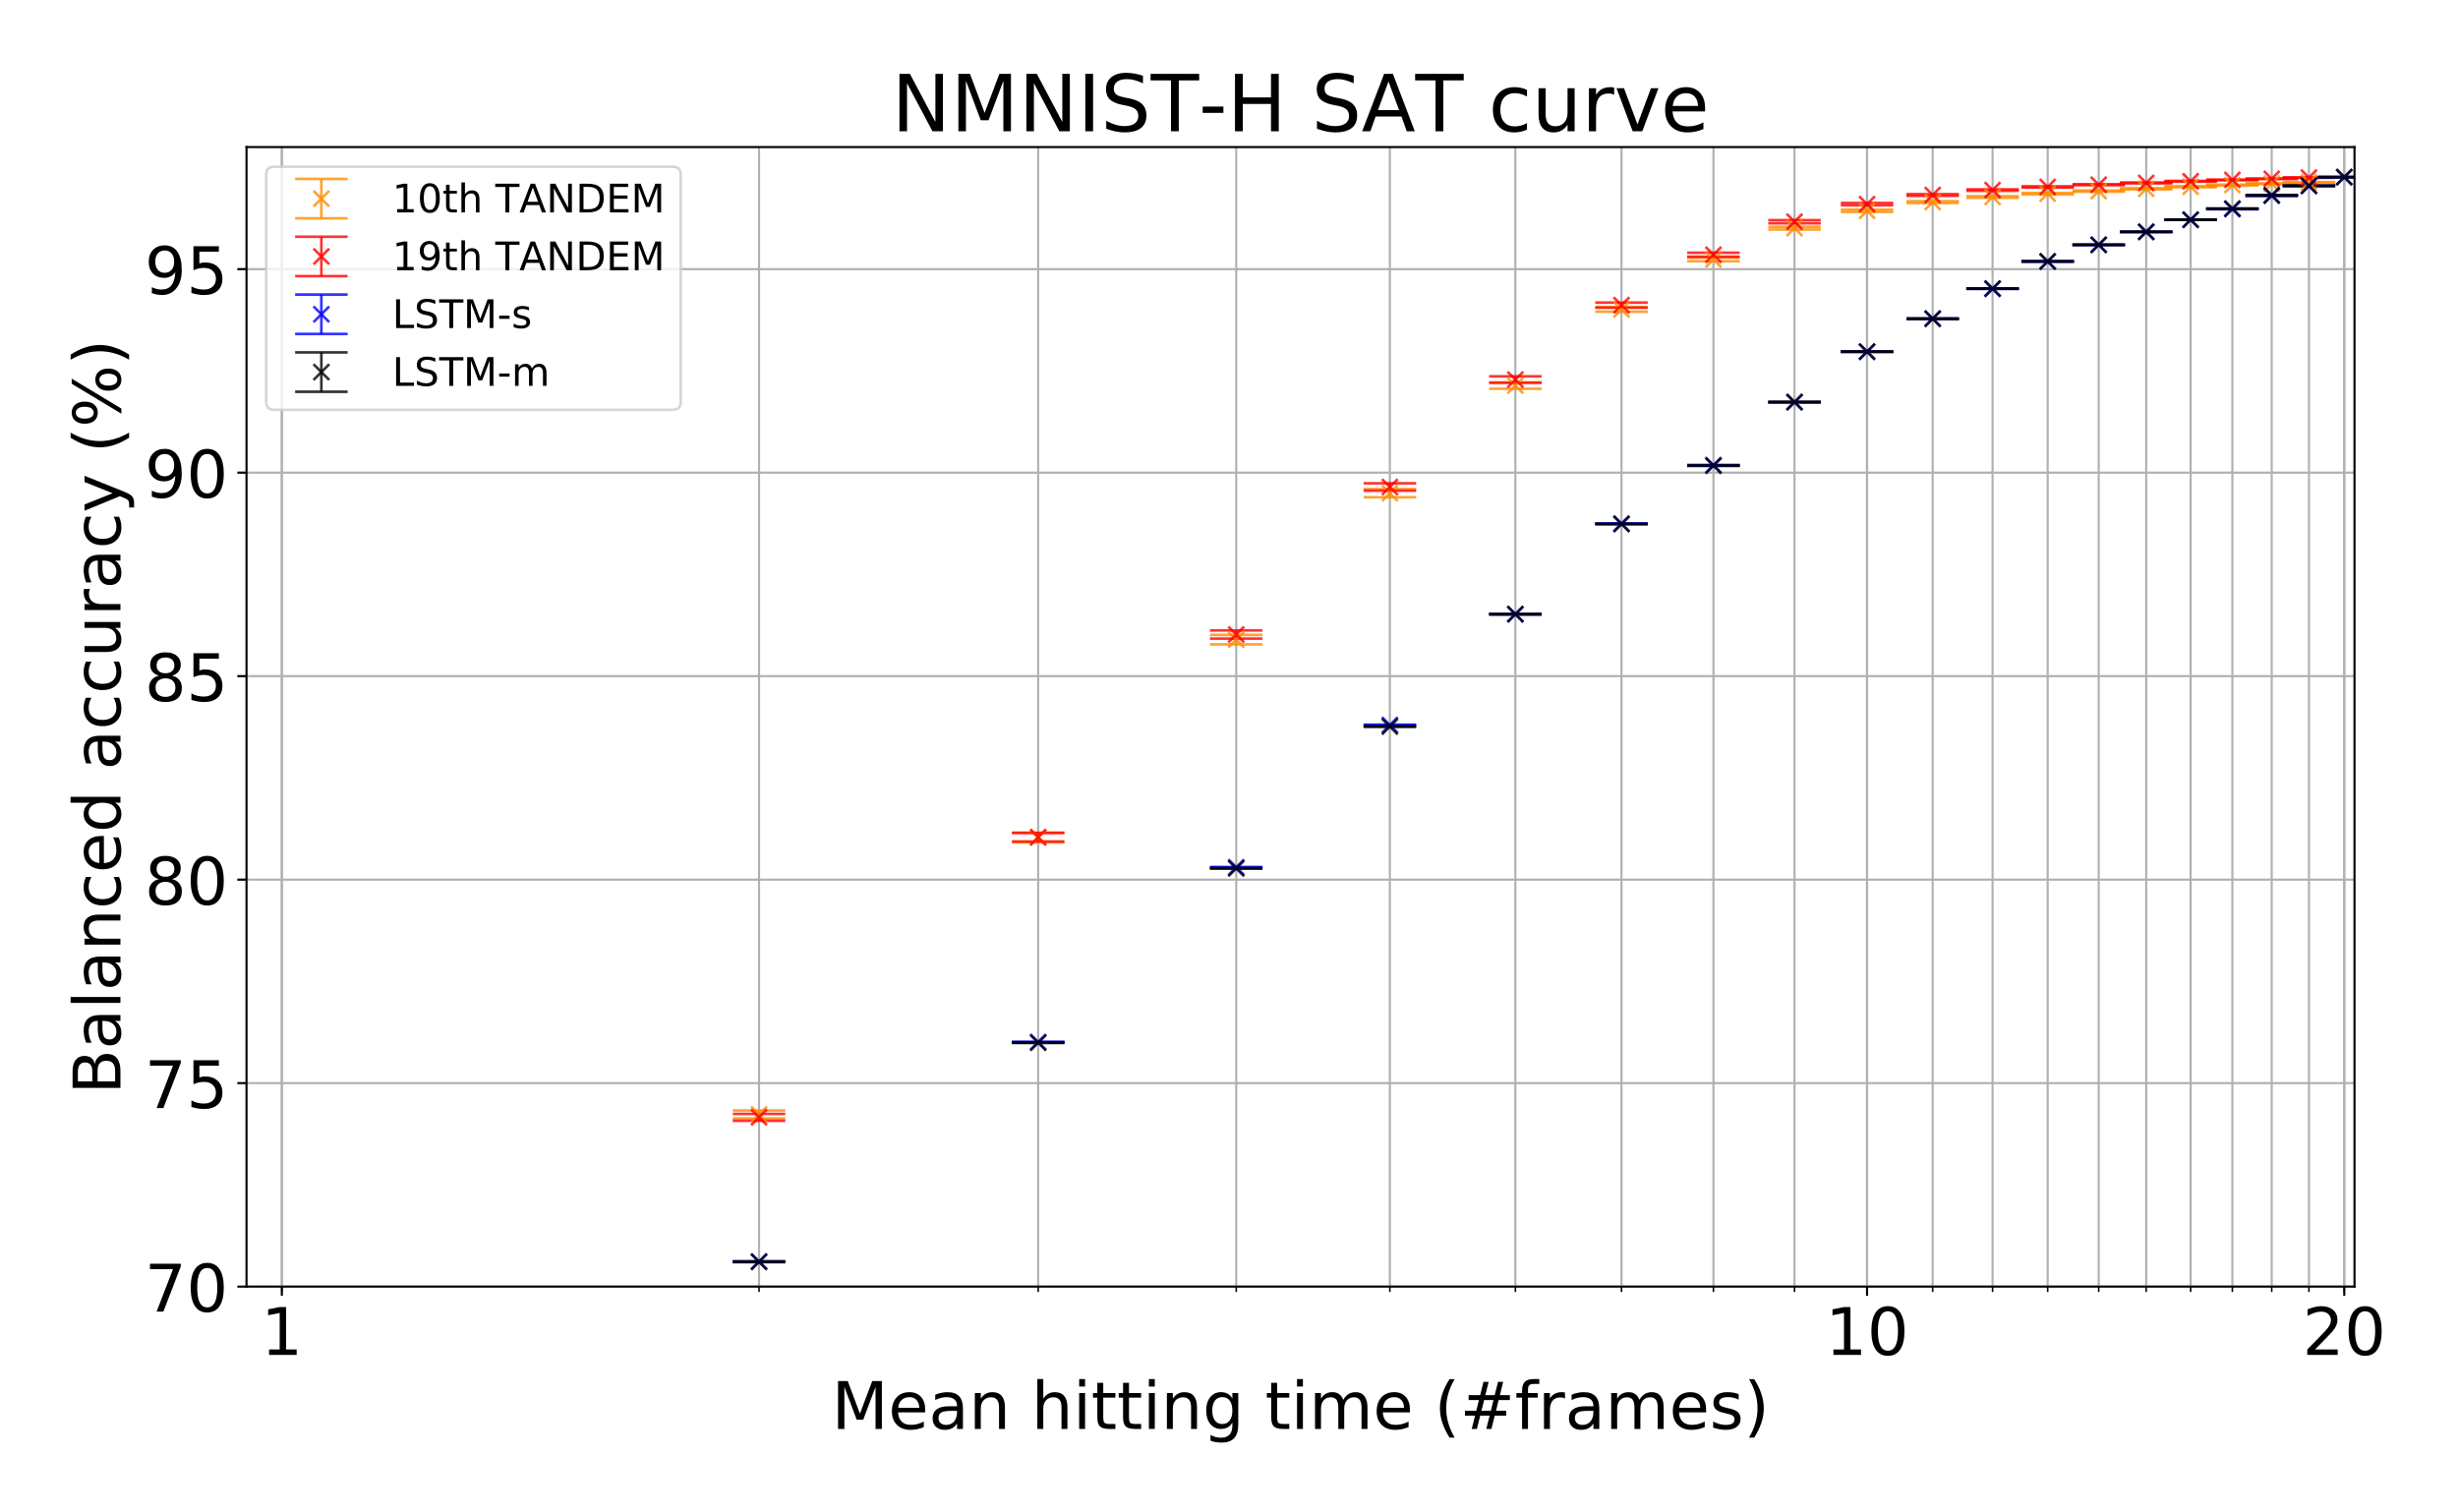 <?xml version="1.0" encoding="utf-8" standalone="no"?>
<!DOCTYPE svg PUBLIC "-//W3C//DTD SVG 1.1//EN"
  "http://www.w3.org/Graphics/SVG/1.1/DTD/svg11.dtd">
<!-- Created with matplotlib (https://matplotlib.org/) -->
<svg height="576pt" version="1.1" viewBox="0 0 936 576" width="936pt" xmlns="http://www.w3.org/2000/svg" xmlns:xlink="http://www.w3.org/1999/xlink">
 <defs>
  <style type="text/css">
*{stroke-linecap:butt;stroke-linejoin:round;}
  </style>
 </defs>
 <g id="figure_1">
  <g id="patch_1">
   <path d="M 0 576 
L 936 576 
L 936 0 
L 0 0 
z
" style="fill:#ffffff;"/>
  </g>
  <g id="axes_1">
   <g id="patch_2">
    <path d="M 93.875 490 
L 896.59 490 
L 896.59 56 
L 93.875 56 
z
" style="fill:#ffffff;"/>
   </g>
   <g id="matplotlib.axis_1">
    <g id="xtick_1">
     <g id="line2d_1">
      <path clip-path="url(#p6ed4d6f9ff)" d="M 107.322 490 
L 107.322 56 
" style="fill:none;stroke:#b0b0b0;stroke-linecap:square;stroke-width:0.8;"/>
     </g>
     <g id="line2d_2">
      <defs>
       <path d="M 0 0 
L 0 3.5 
" id="m379fbf6daf" style="stroke:#000000;stroke-width:0.8;"/>
      </defs>
      <g>
       <use style="stroke:#000000;stroke-width:0.8;" x="107.322" xlink:href="#m379fbf6daf" y="490"/>
      </g>
     </g>
     <g id="text_1">
      <!-- 1 -->
      <defs>
       <path d="M 12.406 8.297 
L 28.516 8.297 
L 28.516 63.922 
L 10.984 60.406 
L 10.984 69.391 
L 28.422 72.906 
L 38.281 72.906 
L 38.281 8.297 
L 54.391 8.297 
L 54.391 0 
L 12.406 0 
z
" id="DejaVuSans-49"/>
      </defs>
      <g transform="translate(99.369 515.996)scale(0.25 -0.25)">
       <use xlink:href="#DejaVuSans-49"/>
      </g>
     </g>
    </g>
    <g id="xtick_2">
     <g id="line2d_3">
      <path clip-path="url(#p6ed4d6f9ff)" d="M 710.97 490 
L 710.97 56 
" style="fill:none;stroke:#b0b0b0;stroke-linecap:square;stroke-width:0.8;"/>
     </g>
     <g id="line2d_4">
      <g>
       <use style="stroke:#000000;stroke-width:0.8;" x="710.97" xlink:href="#m379fbf6daf" y="490"/>
      </g>
     </g>
     <g id="text_2">
      <!-- 10 -->
      <defs>
       <path d="M 31.781 66.406 
Q 24.172 66.406 20.328 58.906 
Q 16.5 51.422 16.5 36.375 
Q 16.5 21.391 20.328 13.891 
Q 24.172 6.391 31.781 6.391 
Q 39.453 6.391 43.281 13.891 
Q 47.125 21.391 47.125 36.375 
Q 47.125 51.422 43.281 58.906 
Q 39.453 66.406 31.781 66.406 
z
M 31.781 74.219 
Q 44.047 74.219 50.516 64.516 
Q 56.984 54.828 56.984 36.375 
Q 56.984 17.969 50.516 8.266 
Q 44.047 -1.422 31.781 -1.422 
Q 19.531 -1.422 13.062 8.266 
Q 6.594 17.969 6.594 36.375 
Q 6.594 54.828 13.062 64.516 
Q 19.531 74.219 31.781 74.219 
z
" id="DejaVuSans-48"/>
      </defs>
      <g transform="translate(695.064 515.996)scale(0.25 -0.25)">
       <use xlink:href="#DejaVuSans-49"/>
       <use x="63.623" xlink:href="#DejaVuSans-48"/>
      </g>
     </g>
    </g>
    <g id="xtick_3">
     <g id="line2d_5">
      <path clip-path="url(#p6ed4d6f9ff)" d="M 892.687 490 
L 892.687 56 
" style="fill:none;stroke:#b0b0b0;stroke-linecap:square;stroke-width:0.8;"/>
     </g>
     <g id="line2d_6">
      <g>
       <use style="stroke:#000000;stroke-width:0.8;" x="892.687" xlink:href="#m379fbf6daf" y="490"/>
      </g>
     </g>
     <g id="text_3">
      <!-- 20 -->
      <defs>
       <path d="M 19.188 8.297 
L 53.609 8.297 
L 53.609 0 
L 7.328 0 
L 7.328 8.297 
Q 12.938 14.109 22.625 23.891 
Q 32.328 33.688 34.812 36.531 
Q 39.547 41.844 41.422 45.531 
Q 43.312 49.219 43.312 52.781 
Q 43.312 58.594 39.234 62.25 
Q 35.156 65.922 28.609 65.922 
Q 23.969 65.922 18.812 64.312 
Q 13.672 62.703 7.812 59.422 
L 7.812 69.391 
Q 13.766 71.781 18.938 73 
Q 24.125 74.219 28.422 74.219 
Q 39.75 74.219 46.484 68.547 
Q 53.219 62.891 53.219 53.422 
Q 53.219 48.922 51.531 44.891 
Q 49.859 40.875 45.406 35.406 
Q 44.188 33.984 37.641 27.219 
Q 31.109 20.453 19.188 8.297 
z
" id="DejaVuSans-50"/>
      </defs>
      <g transform="translate(876.78 515.996)scale(0.25 -0.25)">
       <use xlink:href="#DejaVuSans-50"/>
       <use x="63.623" xlink:href="#DejaVuSans-48"/>
      </g>
     </g>
    </g>
    <g id="xtick_4">
     <g id="line2d_7">
      <path clip-path="url(#p6ed4d6f9ff)" d="M 107.322 490 
L 107.322 56 
" style="fill:none;stroke:#b0b0b0;stroke-linecap:square;stroke-width:0.8;"/>
     </g>
     <g id="line2d_8">
      <defs>
       <path d="M 0 0 
L 0 2 
" id="ma89dd85f73" style="stroke:#000000;stroke-width:0.6;"/>
      </defs>
      <g>
       <use style="stroke:#000000;stroke-width:0.6;" x="107.322" xlink:href="#ma89dd85f73" y="490"/>
      </g>
     </g>
    </g>
    <g id="xtick_5">
     <g id="line2d_9">
      <path clip-path="url(#p6ed4d6f9ff)" d="M 289.038 490 
L 289.038 56 
" style="fill:none;stroke:#b0b0b0;stroke-linecap:square;stroke-width:0.8;"/>
     </g>
     <g id="line2d_10">
      <g>
       <use style="stroke:#000000;stroke-width:0.6;" x="289.038" xlink:href="#ma89dd85f73" y="490"/>
      </g>
     </g>
    </g>
    <g id="xtick_6">
     <g id="line2d_11">
      <path clip-path="url(#p6ed4d6f9ff)" d="M 395.336 490 
L 395.336 56 
" style="fill:none;stroke:#b0b0b0;stroke-linecap:square;stroke-width:0.8;"/>
     </g>
     <g id="line2d_12">
      <g>
       <use style="stroke:#000000;stroke-width:0.6;" x="395.336" xlink:href="#ma89dd85f73" y="490"/>
      </g>
     </g>
    </g>
    <g id="xtick_7">
     <g id="line2d_13">
      <path clip-path="url(#p6ed4d6f9ff)" d="M 470.755 490 
L 470.755 56 
" style="fill:none;stroke:#b0b0b0;stroke-linecap:square;stroke-width:0.8;"/>
     </g>
     <g id="line2d_14">
      <g>
       <use style="stroke:#000000;stroke-width:0.6;" x="470.755" xlink:href="#ma89dd85f73" y="490"/>
      </g>
     </g>
    </g>
    <g id="xtick_8">
     <g id="line2d_15">
      <path clip-path="url(#p6ed4d6f9ff)" d="M 529.254 490 
L 529.254 56 
" style="fill:none;stroke:#b0b0b0;stroke-linecap:square;stroke-width:0.8;"/>
     </g>
     <g id="line2d_16">
      <g>
       <use style="stroke:#000000;stroke-width:0.6;" x="529.254" xlink:href="#ma89dd85f73" y="490"/>
      </g>
     </g>
    </g>
    <g id="xtick_9">
     <g id="line2d_17">
      <path clip-path="url(#p6ed4d6f9ff)" d="M 577.052 490 
L 577.052 56 
" style="fill:none;stroke:#b0b0b0;stroke-linecap:square;stroke-width:0.8;"/>
     </g>
     <g id="line2d_18">
      <g>
       <use style="stroke:#000000;stroke-width:0.6;" x="577.052" xlink:href="#ma89dd85f73" y="490"/>
      </g>
     </g>
    </g>
    <g id="xtick_10">
     <g id="line2d_19">
      <path clip-path="url(#p6ed4d6f9ff)" d="M 617.464 490 
L 617.464 56 
" style="fill:none;stroke:#b0b0b0;stroke-linecap:square;stroke-width:0.8;"/>
     </g>
     <g id="line2d_20">
      <g>
       <use style="stroke:#000000;stroke-width:0.6;" x="617.464" xlink:href="#ma89dd85f73" y="490"/>
      </g>
     </g>
    </g>
    <g id="xtick_11">
     <g id="line2d_21">
      <path clip-path="url(#p6ed4d6f9ff)" d="M 652.471 490 
L 652.471 56 
" style="fill:none;stroke:#b0b0b0;stroke-linecap:square;stroke-width:0.8;"/>
     </g>
     <g id="line2d_22">
      <g>
       <use style="stroke:#000000;stroke-width:0.6;" x="652.471" xlink:href="#ma89dd85f73" y="490"/>
      </g>
     </g>
    </g>
    <g id="xtick_12">
     <g id="line2d_23">
      <path clip-path="url(#p6ed4d6f9ff)" d="M 683.349 490 
L 683.349 56 
" style="fill:none;stroke:#b0b0b0;stroke-linecap:square;stroke-width:0.8;"/>
     </g>
     <g id="line2d_24">
      <g>
       <use style="stroke:#000000;stroke-width:0.6;" x="683.349" xlink:href="#ma89dd85f73" y="490"/>
      </g>
     </g>
    </g>
    <g id="xtick_13">
     <g id="line2d_25">
      <path clip-path="url(#p6ed4d6f9ff)" d="M 710.97 490 
L 710.97 56 
" style="fill:none;stroke:#b0b0b0;stroke-linecap:square;stroke-width:0.8;"/>
     </g>
     <g id="line2d_26">
      <g>
       <use style="stroke:#000000;stroke-width:0.6;" x="710.97" xlink:href="#ma89dd85f73" y="490"/>
      </g>
     </g>
    </g>
    <g id="xtick_14">
     <g id="line2d_27">
      <path clip-path="url(#p6ed4d6f9ff)" d="M 735.957 490 
L 735.957 56 
" style="fill:none;stroke:#b0b0b0;stroke-linecap:square;stroke-width:0.8;"/>
     </g>
     <g id="line2d_28">
      <g>
       <use style="stroke:#000000;stroke-width:0.6;" x="735.957" xlink:href="#ma89dd85f73" y="490"/>
      </g>
     </g>
    </g>
    <g id="xtick_15">
     <g id="line2d_29">
      <path clip-path="url(#p6ed4d6f9ff)" d="M 758.768 490 
L 758.768 56 
" style="fill:none;stroke:#b0b0b0;stroke-linecap:square;stroke-width:0.8;"/>
     </g>
     <g id="line2d_30">
      <g>
       <use style="stroke:#000000;stroke-width:0.6;" x="758.768" xlink:href="#ma89dd85f73" y="490"/>
      </g>
     </g>
    </g>
    <g id="xtick_16">
     <g id="line2d_31">
      <path clip-path="url(#p6ed4d6f9ff)" d="M 779.752 490 
L 779.752 56 
" style="fill:none;stroke:#b0b0b0;stroke-linecap:square;stroke-width:0.8;"/>
     </g>
     <g id="line2d_32">
      <g>
       <use style="stroke:#000000;stroke-width:0.6;" x="779.752" xlink:href="#ma89dd85f73" y="490"/>
      </g>
     </g>
    </g>
    <g id="xtick_17">
     <g id="line2d_33">
      <path clip-path="url(#p6ed4d6f9ff)" d="M 799.18 490 
L 799.18 56 
" style="fill:none;stroke:#b0b0b0;stroke-linecap:square;stroke-width:0.8;"/>
     </g>
     <g id="line2d_34">
      <g>
       <use style="stroke:#000000;stroke-width:0.6;" x="799.18" xlink:href="#ma89dd85f73" y="490"/>
      </g>
     </g>
    </g>
    <g id="xtick_18">
     <g id="line2d_35">
      <path clip-path="url(#p6ed4d6f9ff)" d="M 817.268 490 
L 817.268 56 
" style="fill:none;stroke:#b0b0b0;stroke-linecap:square;stroke-width:0.8;"/>
     </g>
     <g id="line2d_36">
      <g>
       <use style="stroke:#000000;stroke-width:0.6;" x="817.268" xlink:href="#ma89dd85f73" y="490"/>
      </g>
     </g>
    </g>
    <g id="xtick_19">
     <g id="line2d_37">
      <path clip-path="url(#p6ed4d6f9ff)" d="M 834.187 490 
L 834.187 56 
" style="fill:none;stroke:#b0b0b0;stroke-linecap:square;stroke-width:0.8;"/>
     </g>
     <g id="line2d_38">
      <g>
       <use style="stroke:#000000;stroke-width:0.6;" x="834.187" xlink:href="#ma89dd85f73" y="490"/>
      </g>
     </g>
    </g>
    <g id="xtick_20">
     <g id="line2d_39">
      <path clip-path="url(#p6ed4d6f9ff)" d="M 850.08 490 
L 850.08 56 
" style="fill:none;stroke:#b0b0b0;stroke-linecap:square;stroke-width:0.8;"/>
     </g>
     <g id="line2d_40">
      <g>
       <use style="stroke:#000000;stroke-width:0.6;" x="850.08" xlink:href="#ma89dd85f73" y="490"/>
      </g>
     </g>
    </g>
    <g id="xtick_21">
     <g id="line2d_41">
      <path clip-path="url(#p6ed4d6f9ff)" d="M 865.065 490 
L 865.065 56 
" style="fill:none;stroke:#b0b0b0;stroke-linecap:square;stroke-width:0.8;"/>
     </g>
     <g id="line2d_42">
      <g>
       <use style="stroke:#000000;stroke-width:0.6;" x="865.065" xlink:href="#ma89dd85f73" y="490"/>
      </g>
     </g>
    </g>
    <g id="xtick_22">
     <g id="line2d_43">
      <path clip-path="url(#p6ed4d6f9ff)" d="M 879.239 490 
L 879.239 56 
" style="fill:none;stroke:#b0b0b0;stroke-linecap:square;stroke-width:0.8;"/>
     </g>
     <g id="line2d_44">
      <g>
       <use style="stroke:#000000;stroke-width:0.6;" x="879.239" xlink:href="#ma89dd85f73" y="490"/>
      </g>
     </g>
    </g>
    <g id="xtick_23">
     <g id="line2d_45">
      <path clip-path="url(#p6ed4d6f9ff)" d="M 892.687 490 
L 892.687 56 
" style="fill:none;stroke:#b0b0b0;stroke-linecap:square;stroke-width:0.8;"/>
     </g>
     <g id="line2d_46">
      <g>
       <use style="stroke:#000000;stroke-width:0.6;" x="892.687" xlink:href="#ma89dd85f73" y="490"/>
      </g>
     </g>
    </g>
    <g id="text_4">
     <!-- Mean hitting time (#frames) -->
     <defs>
      <path d="M 9.812 72.906 
L 24.516 72.906 
L 43.109 23.297 
L 61.812 72.906 
L 76.516 72.906 
L 76.516 0 
L 66.891 0 
L 66.891 64.016 
L 48.094 14.016 
L 38.188 14.016 
L 19.391 64.016 
L 19.391 0 
L 9.812 0 
z
" id="DejaVuSans-77"/>
      <path d="M 56.203 29.594 
L 56.203 25.203 
L 14.891 25.203 
Q 15.484 15.922 20.484 11.062 
Q 25.484 6.203 34.422 6.203 
Q 39.594 6.203 44.453 7.469 
Q 49.312 8.734 54.109 11.281 
L 54.109 2.781 
Q 49.266 0.734 44.188 -0.344 
Q 39.109 -1.422 33.891 -1.422 
Q 20.797 -1.422 13.156 6.188 
Q 5.516 13.812 5.516 26.812 
Q 5.516 40.234 12.766 48.109 
Q 20.016 56 32.328 56 
Q 43.359 56 49.781 48.891 
Q 56.203 41.797 56.203 29.594 
z
M 47.219 32.234 
Q 47.125 39.594 43.094 43.984 
Q 39.062 48.391 32.422 48.391 
Q 24.906 48.391 20.391 44.141 
Q 15.875 39.891 15.188 32.172 
z
" id="DejaVuSans-101"/>
      <path d="M 34.281 27.484 
Q 23.391 27.484 19.188 25 
Q 14.984 22.516 14.984 16.5 
Q 14.984 11.719 18.141 8.906 
Q 21.297 6.109 26.703 6.109 
Q 34.188 6.109 38.703 11.406 
Q 43.219 16.703 43.219 25.484 
L 43.219 27.484 
z
M 52.203 31.203 
L 52.203 0 
L 43.219 0 
L 43.219 8.297 
Q 40.141 3.328 35.547 0.953 
Q 30.953 -1.422 24.312 -1.422 
Q 15.922 -1.422 10.953 3.297 
Q 6 8.016 6 15.922 
Q 6 25.141 12.172 29.828 
Q 18.359 34.516 30.609 34.516 
L 43.219 34.516 
L 43.219 35.406 
Q 43.219 41.609 39.141 45 
Q 35.062 48.391 27.688 48.391 
Q 23 48.391 18.547 47.266 
Q 14.109 46.141 10.016 43.891 
L 10.016 52.203 
Q 14.938 54.109 19.578 55.047 
Q 24.219 56 28.609 56 
Q 40.484 56 46.344 49.844 
Q 52.203 43.703 52.203 31.203 
z
" id="DejaVuSans-97"/>
      <path d="M 54.891 33.016 
L 54.891 0 
L 45.906 0 
L 45.906 32.719 
Q 45.906 40.484 42.875 44.328 
Q 39.844 48.188 33.797 48.188 
Q 26.516 48.188 22.312 43.547 
Q 18.109 38.922 18.109 30.906 
L 18.109 0 
L 9.078 0 
L 9.078 54.688 
L 18.109 54.688 
L 18.109 46.188 
Q 21.344 51.125 25.703 53.562 
Q 30.078 56 35.797 56 
Q 45.219 56 50.047 50.172 
Q 54.891 44.344 54.891 33.016 
z
" id="DejaVuSans-110"/>
      <path id="DejaVuSans-32"/>
      <path d="M 54.891 33.016 
L 54.891 0 
L 45.906 0 
L 45.906 32.719 
Q 45.906 40.484 42.875 44.328 
Q 39.844 48.188 33.797 48.188 
Q 26.516 48.188 22.312 43.547 
Q 18.109 38.922 18.109 30.906 
L 18.109 0 
L 9.078 0 
L 9.078 75.984 
L 18.109 75.984 
L 18.109 46.188 
Q 21.344 51.125 25.703 53.562 
Q 30.078 56 35.797 56 
Q 45.219 56 50.047 50.172 
Q 54.891 44.344 54.891 33.016 
z
" id="DejaVuSans-104"/>
      <path d="M 9.422 54.688 
L 18.406 54.688 
L 18.406 0 
L 9.422 0 
z
M 9.422 75.984 
L 18.406 75.984 
L 18.406 64.594 
L 9.422 64.594 
z
" id="DejaVuSans-105"/>
      <path d="M 18.312 70.219 
L 18.312 54.688 
L 36.812 54.688 
L 36.812 47.703 
L 18.312 47.703 
L 18.312 18.016 
Q 18.312 11.328 20.141 9.422 
Q 21.969 7.516 27.594 7.516 
L 36.812 7.516 
L 36.812 0 
L 27.594 0 
Q 17.188 0 13.234 3.875 
Q 9.281 7.766 9.281 18.016 
L 9.281 47.703 
L 2.688 47.703 
L 2.688 54.688 
L 9.281 54.688 
L 9.281 70.219 
z
" id="DejaVuSans-116"/>
      <path d="M 45.406 27.984 
Q 45.406 37.75 41.375 43.109 
Q 37.359 48.484 30.078 48.484 
Q 22.859 48.484 18.828 43.109 
Q 14.797 37.75 14.797 27.984 
Q 14.797 18.266 18.828 12.891 
Q 22.859 7.516 30.078 7.516 
Q 37.359 7.516 41.375 12.891 
Q 45.406 18.266 45.406 27.984 
z
M 54.391 6.781 
Q 54.391 -7.172 48.188 -13.984 
Q 42 -20.797 29.203 -20.797 
Q 24.469 -20.797 20.266 -20.094 
Q 16.062 -19.391 12.109 -17.922 
L 12.109 -9.188 
Q 16.062 -11.328 19.922 -12.344 
Q 23.781 -13.375 27.781 -13.375 
Q 36.625 -13.375 41.016 -8.766 
Q 45.406 -4.156 45.406 5.172 
L 45.406 9.625 
Q 42.625 4.781 38.281 2.391 
Q 33.938 0 27.875 0 
Q 17.828 0 11.672 7.656 
Q 5.516 15.328 5.516 27.984 
Q 5.516 40.672 11.672 48.328 
Q 17.828 56 27.875 56 
Q 33.938 56 38.281 53.609 
Q 42.625 51.219 45.406 46.391 
L 45.406 54.688 
L 54.391 54.688 
z
" id="DejaVuSans-103"/>
      <path d="M 52 44.188 
Q 55.375 50.25 60.062 53.125 
Q 64.75 56 71.094 56 
Q 79.641 56 84.281 50.016 
Q 88.922 44.047 88.922 33.016 
L 88.922 0 
L 79.891 0 
L 79.891 32.719 
Q 79.891 40.578 77.094 44.375 
Q 74.312 48.188 68.609 48.188 
Q 61.625 48.188 57.562 43.547 
Q 53.516 38.922 53.516 30.906 
L 53.516 0 
L 44.484 0 
L 44.484 32.719 
Q 44.484 40.625 41.703 44.406 
Q 38.922 48.188 33.109 48.188 
Q 26.219 48.188 22.156 43.531 
Q 18.109 38.875 18.109 30.906 
L 18.109 0 
L 9.078 0 
L 9.078 54.688 
L 18.109 54.688 
L 18.109 46.188 
Q 21.188 51.219 25.484 53.609 
Q 29.781 56 35.688 56 
Q 41.656 56 45.828 52.969 
Q 50 49.953 52 44.188 
z
" id="DejaVuSans-109"/>
      <path d="M 31 75.875 
Q 24.469 64.656 21.281 53.656 
Q 18.109 42.672 18.109 31.391 
Q 18.109 20.125 21.312 9.062 
Q 24.516 -2 31 -13.188 
L 23.188 -13.188 
Q 15.875 -1.703 12.234 9.375 
Q 8.594 20.453 8.594 31.391 
Q 8.594 42.281 12.203 53.312 
Q 15.828 64.359 23.188 75.875 
z
" id="DejaVuSans-40"/>
      <path d="M 51.125 44 
L 36.922 44 
L 32.812 27.688 
L 47.125 27.688 
z
M 43.797 71.781 
L 38.719 51.516 
L 52.984 51.516 
L 58.109 71.781 
L 65.922 71.781 
L 60.891 51.516 
L 76.125 51.516 
L 76.125 44 
L 58.984 44 
L 54.984 27.688 
L 70.516 27.688 
L 70.516 20.219 
L 53.078 20.219 
L 48 0 
L 40.188 0 
L 45.219 20.219 
L 30.906 20.219 
L 25.875 0 
L 18.016 0 
L 23.094 20.219 
L 7.719 20.219 
L 7.719 27.688 
L 24.906 27.688 
L 29 44 
L 13.281 44 
L 13.281 51.516 
L 30.906 51.516 
L 35.891 71.781 
z
" id="DejaVuSans-35"/>
      <path d="M 37.109 75.984 
L 37.109 68.5 
L 28.516 68.5 
Q 23.688 68.5 21.797 66.547 
Q 19.922 64.594 19.922 59.516 
L 19.922 54.688 
L 34.719 54.688 
L 34.719 47.703 
L 19.922 47.703 
L 19.922 0 
L 10.891 0 
L 10.891 47.703 
L 2.297 47.703 
L 2.297 54.688 
L 10.891 54.688 
L 10.891 58.5 
Q 10.891 67.625 15.141 71.797 
Q 19.391 75.984 28.609 75.984 
z
" id="DejaVuSans-102"/>
      <path d="M 41.109 46.297 
Q 39.594 47.172 37.812 47.578 
Q 36.031 48 33.891 48 
Q 26.266 48 22.188 43.047 
Q 18.109 38.094 18.109 28.812 
L 18.109 0 
L 9.078 0 
L 9.078 54.688 
L 18.109 54.688 
L 18.109 46.188 
Q 20.953 51.172 25.484 53.578 
Q 30.031 56 36.531 56 
Q 37.453 56 38.578 55.875 
Q 39.703 55.766 41.062 55.516 
z
" id="DejaVuSans-114"/>
      <path d="M 44.281 53.078 
L 44.281 44.578 
Q 40.484 46.531 36.375 47.5 
Q 32.281 48.484 27.875 48.484 
Q 21.188 48.484 17.844 46.438 
Q 14.5 44.391 14.5 40.281 
Q 14.5 37.156 16.891 35.375 
Q 19.281 33.594 26.516 31.984 
L 29.594 31.297 
Q 39.156 29.25 43.188 25.516 
Q 47.219 21.781 47.219 15.094 
Q 47.219 7.469 41.188 3.016 
Q 35.156 -1.422 24.609 -1.422 
Q 20.219 -1.422 15.453 -0.562 
Q 10.688 0.297 5.422 2 
L 5.422 11.281 
Q 10.406 8.688 15.234 7.391 
Q 20.062 6.109 24.812 6.109 
Q 31.156 6.109 34.562 8.281 
Q 37.984 10.453 37.984 14.406 
Q 37.984 18.062 35.516 20.016 
Q 33.062 21.969 24.703 23.781 
L 21.578 24.516 
Q 13.234 26.266 9.516 29.906 
Q 5.812 33.547 5.812 39.891 
Q 5.812 47.609 11.281 51.797 
Q 16.75 56 26.812 56 
Q 31.781 56 36.172 55.266 
Q 40.578 54.547 44.281 53.078 
z
" id="DejaVuSans-115"/>
      <path d="M 8.016 75.875 
L 15.828 75.875 
Q 23.141 64.359 26.781 53.312 
Q 30.422 42.281 30.422 31.391 
Q 30.422 20.453 26.781 9.375 
Q 23.141 -1.703 15.828 -13.188 
L 8.016 -13.188 
Q 14.5 -2 17.703 9.062 
Q 20.906 20.125 20.906 31.391 
Q 20.906 42.672 17.703 53.656 
Q 14.5 64.656 8.016 75.875 
z
" id="DejaVuSans-41"/>
     </defs>
     <g transform="translate(316.684 544.191)scale(0.25 -0.25)">
      <use xlink:href="#DejaVuSans-77"/>
      <use x="86.279" xlink:href="#DejaVuSans-101"/>
      <use x="147.803" xlink:href="#DejaVuSans-97"/>
      <use x="209.082" xlink:href="#DejaVuSans-110"/>
      <use x="272.461" xlink:href="#DejaVuSans-32"/>
      <use x="304.248" xlink:href="#DejaVuSans-104"/>
      <use x="367.627" xlink:href="#DejaVuSans-105"/>
      <use x="395.41" xlink:href="#DejaVuSans-116"/>
      <use x="434.619" xlink:href="#DejaVuSans-116"/>
      <use x="473.828" xlink:href="#DejaVuSans-105"/>
      <use x="501.611" xlink:href="#DejaVuSans-110"/>
      <use x="564.99" xlink:href="#DejaVuSans-103"/>
      <use x="628.467" xlink:href="#DejaVuSans-32"/>
      <use x="660.254" xlink:href="#DejaVuSans-116"/>
      <use x="699.463" xlink:href="#DejaVuSans-105"/>
      <use x="727.246" xlink:href="#DejaVuSans-109"/>
      <use x="824.658" xlink:href="#DejaVuSans-101"/>
      <use x="886.182" xlink:href="#DejaVuSans-32"/>
      <use x="917.969" xlink:href="#DejaVuSans-40"/>
      <use x="956.982" xlink:href="#DejaVuSans-35"/>
      <use x="1040.771" xlink:href="#DejaVuSans-102"/>
      <use x="1075.977" xlink:href="#DejaVuSans-114"/>
      <use x="1117.09" xlink:href="#DejaVuSans-97"/>
      <use x="1178.369" xlink:href="#DejaVuSans-109"/>
      <use x="1275.781" xlink:href="#DejaVuSans-101"/>
      <use x="1337.305" xlink:href="#DejaVuSans-115"/>
      <use x="1389.404" xlink:href="#DejaVuSans-41"/>
     </g>
    </g>
   </g>
   <g id="matplotlib.axis_2">
    <g id="ytick_1">
     <g id="line2d_47">
      <path clip-path="url(#p6ed4d6f9ff)" d="M 93.875 490 
L 896.59 490 
" style="fill:none;stroke:#b0b0b0;stroke-linecap:square;stroke-width:0.8;"/>
     </g>
     <g id="line2d_48">
      <defs>
       <path d="M 0 0 
L -3.5 0 
" id="mc23c47dc63" style="stroke:#000000;stroke-width:0.8;"/>
      </defs>
      <g>
       <use style="stroke:#000000;stroke-width:0.8;" x="93.875" xlink:href="#mc23c47dc63" y="490"/>
      </g>
     </g>
     <g id="text_5">
      <!-- 70 -->
      <defs>
       <path d="M 8.203 72.906 
L 55.078 72.906 
L 55.078 68.703 
L 28.609 0 
L 18.312 0 
L 43.219 64.594 
L 8.203 64.594 
z
" id="DejaVuSans-55"/>
      </defs>
      <g transform="translate(55.062 499.498)scale(0.25 -0.25)">
       <use xlink:href="#DejaVuSans-55"/>
       <use x="63.623" xlink:href="#DejaVuSans-48"/>
      </g>
     </g>
    </g>
    <g id="ytick_2">
     <g id="line2d_49">
      <path clip-path="url(#p6ed4d6f9ff)" d="M 93.875 412.5 
L 896.59 412.5 
" style="fill:none;stroke:#b0b0b0;stroke-linecap:square;stroke-width:0.8;"/>
     </g>
     <g id="line2d_50">
      <g>
       <use style="stroke:#000000;stroke-width:0.8;" x="93.875" xlink:href="#mc23c47dc63" y="412.5"/>
      </g>
     </g>
     <g id="text_6">
      <!-- 75 -->
      <defs>
       <path d="M 10.797 72.906 
L 49.516 72.906 
L 49.516 64.594 
L 19.828 64.594 
L 19.828 46.734 
Q 21.969 47.469 24.109 47.828 
Q 26.266 48.188 28.422 48.188 
Q 40.625 48.188 47.75 41.5 
Q 54.891 34.812 54.891 23.391 
Q 54.891 11.625 47.562 5.094 
Q 40.234 -1.422 26.906 -1.422 
Q 22.312 -1.422 17.547 -0.641 
Q 12.797 0.141 7.719 1.703 
L 7.719 11.625 
Q 12.109 9.234 16.797 8.062 
Q 21.484 6.891 26.703 6.891 
Q 35.156 6.891 40.078 11.328 
Q 45.016 15.766 45.016 23.391 
Q 45.016 31 40.078 35.438 
Q 35.156 39.891 26.703 39.891 
Q 22.75 39.891 18.812 39.016 
Q 14.891 38.141 10.797 36.281 
z
" id="DejaVuSans-53"/>
      </defs>
      <g transform="translate(55.062 421.998)scale(0.25 -0.25)">
       <use xlink:href="#DejaVuSans-55"/>
       <use x="63.623" xlink:href="#DejaVuSans-53"/>
      </g>
     </g>
    </g>
    <g id="ytick_3">
     <g id="line2d_51">
      <path clip-path="url(#p6ed4d6f9ff)" d="M 93.875 335 
L 896.59 335 
" style="fill:none;stroke:#b0b0b0;stroke-linecap:square;stroke-width:0.8;"/>
     </g>
     <g id="line2d_52">
      <g>
       <use style="stroke:#000000;stroke-width:0.8;" x="93.875" xlink:href="#mc23c47dc63" y="335"/>
      </g>
     </g>
     <g id="text_7">
      <!-- 80 -->
      <defs>
       <path d="M 31.781 34.625 
Q 24.75 34.625 20.719 30.859 
Q 16.703 27.094 16.703 20.516 
Q 16.703 13.922 20.719 10.156 
Q 24.75 6.391 31.781 6.391 
Q 38.812 6.391 42.859 10.172 
Q 46.922 13.969 46.922 20.516 
Q 46.922 27.094 42.891 30.859 
Q 38.875 34.625 31.781 34.625 
z
M 21.922 38.812 
Q 15.578 40.375 12.031 44.719 
Q 8.5 49.078 8.5 55.328 
Q 8.5 64.062 14.719 69.141 
Q 20.953 74.219 31.781 74.219 
Q 42.672 74.219 48.875 69.141 
Q 55.078 64.062 55.078 55.328 
Q 55.078 49.078 51.531 44.719 
Q 48 40.375 41.703 38.812 
Q 48.828 37.156 52.797 32.312 
Q 56.781 27.484 56.781 20.516 
Q 56.781 9.906 50.312 4.234 
Q 43.844 -1.422 31.781 -1.422 
Q 19.734 -1.422 13.25 4.234 
Q 6.781 9.906 6.781 20.516 
Q 6.781 27.484 10.781 32.312 
Q 14.797 37.156 21.922 38.812 
z
M 18.312 54.391 
Q 18.312 48.734 21.844 45.562 
Q 25.391 42.391 31.781 42.391 
Q 38.141 42.391 41.719 45.562 
Q 45.312 48.734 45.312 54.391 
Q 45.312 60.062 41.719 63.234 
Q 38.141 66.406 31.781 66.406 
Q 25.391 66.406 21.844 63.234 
Q 18.312 60.062 18.312 54.391 
z
" id="DejaVuSans-56"/>
      </defs>
      <g transform="translate(55.062 344.498)scale(0.25 -0.25)">
       <use xlink:href="#DejaVuSans-56"/>
       <use x="63.623" xlink:href="#DejaVuSans-48"/>
      </g>
     </g>
    </g>
    <g id="ytick_4">
     <g id="line2d_53">
      <path clip-path="url(#p6ed4d6f9ff)" d="M 93.875 257.5 
L 896.59 257.5 
" style="fill:none;stroke:#b0b0b0;stroke-linecap:square;stroke-width:0.8;"/>
     </g>
     <g id="line2d_54">
      <g>
       <use style="stroke:#000000;stroke-width:0.8;" x="93.875" xlink:href="#mc23c47dc63" y="257.5"/>
      </g>
     </g>
     <g id="text_8">
      <!-- 85 -->
      <g transform="translate(55.062 266.998)scale(0.25 -0.25)">
       <use xlink:href="#DejaVuSans-56"/>
       <use x="63.623" xlink:href="#DejaVuSans-53"/>
      </g>
     </g>
    </g>
    <g id="ytick_5">
     <g id="line2d_55">
      <path clip-path="url(#p6ed4d6f9ff)" d="M 93.875 180 
L 896.59 180 
" style="fill:none;stroke:#b0b0b0;stroke-linecap:square;stroke-width:0.8;"/>
     </g>
     <g id="line2d_56">
      <g>
       <use style="stroke:#000000;stroke-width:0.8;" x="93.875" xlink:href="#mc23c47dc63" y="180"/>
      </g>
     </g>
     <g id="text_9">
      <!-- 90 -->
      <defs>
       <path d="M 10.984 1.516 
L 10.984 10.5 
Q 14.703 8.734 18.5 7.812 
Q 22.312 6.891 25.984 6.891 
Q 35.75 6.891 40.891 13.453 
Q 46.047 20.016 46.781 33.406 
Q 43.953 29.203 39.594 26.953 
Q 35.25 24.703 29.984 24.703 
Q 19.047 24.703 12.672 31.312 
Q 6.297 37.938 6.297 49.422 
Q 6.297 60.641 12.938 67.422 
Q 19.578 74.219 30.609 74.219 
Q 43.266 74.219 49.922 64.516 
Q 56.594 54.828 56.594 36.375 
Q 56.594 19.141 48.406 8.859 
Q 40.234 -1.422 26.422 -1.422 
Q 22.703 -1.422 18.891 -0.688 
Q 15.094 0.047 10.984 1.516 
z
M 30.609 32.422 
Q 37.25 32.422 41.125 36.953 
Q 45.016 41.5 45.016 49.422 
Q 45.016 57.281 41.125 61.844 
Q 37.25 66.406 30.609 66.406 
Q 23.969 66.406 20.094 61.844 
Q 16.219 57.281 16.219 49.422 
Q 16.219 41.5 20.094 36.953 
Q 23.969 32.422 30.609 32.422 
z
" id="DejaVuSans-57"/>
      </defs>
      <g transform="translate(55.062 189.498)scale(0.25 -0.25)">
       <use xlink:href="#DejaVuSans-57"/>
       <use x="63.623" xlink:href="#DejaVuSans-48"/>
      </g>
     </g>
    </g>
    <g id="ytick_6">
     <g id="line2d_57">
      <path clip-path="url(#p6ed4d6f9ff)" d="M 93.875 102.5 
L 896.59 102.5 
" style="fill:none;stroke:#b0b0b0;stroke-linecap:square;stroke-width:0.8;"/>
     </g>
     <g id="line2d_58">
      <g>
       <use style="stroke:#000000;stroke-width:0.8;" x="93.875" xlink:href="#mc23c47dc63" y="102.5"/>
      </g>
     </g>
     <g id="text_10">
      <!-- 95 -->
      <g transform="translate(55.062 111.998)scale(0.25 -0.25)">
       <use xlink:href="#DejaVuSans-57"/>
       <use x="63.623" xlink:href="#DejaVuSans-53"/>
      </g>
     </g>
    </g>
    <g id="text_11">
     <!-- Balanced accuracy (%) -->
     <defs>
      <path d="M 19.672 34.812 
L 19.672 8.109 
L 35.5 8.109 
Q 43.453 8.109 47.281 11.406 
Q 51.125 14.703 51.125 21.484 
Q 51.125 28.328 47.281 31.562 
Q 43.453 34.812 35.5 34.812 
z
M 19.672 64.797 
L 19.672 42.828 
L 34.281 42.828 
Q 41.5 42.828 45.031 45.531 
Q 48.578 48.25 48.578 53.812 
Q 48.578 59.328 45.031 62.062 
Q 41.5 64.797 34.281 64.797 
z
M 9.812 72.906 
L 35.016 72.906 
Q 46.297 72.906 52.391 68.219 
Q 58.5 63.531 58.5 54.891 
Q 58.5 48.188 55.375 44.234 
Q 52.25 40.281 46.188 39.312 
Q 53.469 37.75 57.5 32.781 
Q 61.531 27.828 61.531 20.406 
Q 61.531 10.641 54.891 5.312 
Q 48.25 0 35.984 0 
L 9.812 0 
z
" id="DejaVuSans-66"/>
      <path d="M 9.422 75.984 
L 18.406 75.984 
L 18.406 0 
L 9.422 0 
z
" id="DejaVuSans-108"/>
      <path d="M 48.781 52.594 
L 48.781 44.188 
Q 44.969 46.297 41.141 47.344 
Q 37.312 48.391 33.406 48.391 
Q 24.656 48.391 19.812 42.844 
Q 14.984 37.312 14.984 27.297 
Q 14.984 17.281 19.812 11.734 
Q 24.656 6.203 33.406 6.203 
Q 37.312 6.203 41.141 7.25 
Q 44.969 8.297 48.781 10.406 
L 48.781 2.094 
Q 45.016 0.344 40.984 -0.531 
Q 36.969 -1.422 32.422 -1.422 
Q 20.062 -1.422 12.781 6.344 
Q 5.516 14.109 5.516 27.297 
Q 5.516 40.672 12.859 48.328 
Q 20.219 56 33.016 56 
Q 37.156 56 41.109 55.141 
Q 45.062 54.297 48.781 52.594 
z
" id="DejaVuSans-99"/>
      <path d="M 45.406 46.391 
L 45.406 75.984 
L 54.391 75.984 
L 54.391 0 
L 45.406 0 
L 45.406 8.203 
Q 42.578 3.328 38.25 0.953 
Q 33.938 -1.422 27.875 -1.422 
Q 17.969 -1.422 11.734 6.484 
Q 5.516 14.406 5.516 27.297 
Q 5.516 40.188 11.734 48.094 
Q 17.969 56 27.875 56 
Q 33.938 56 38.25 53.625 
Q 42.578 51.266 45.406 46.391 
z
M 14.797 27.297 
Q 14.797 17.391 18.875 11.75 
Q 22.953 6.109 30.078 6.109 
Q 37.203 6.109 41.297 11.75 
Q 45.406 17.391 45.406 27.297 
Q 45.406 37.203 41.297 42.844 
Q 37.203 48.484 30.078 48.484 
Q 22.953 48.484 18.875 42.844 
Q 14.797 37.203 14.797 27.297 
z
" id="DejaVuSans-100"/>
      <path d="M 8.5 21.578 
L 8.5 54.688 
L 17.484 54.688 
L 17.484 21.922 
Q 17.484 14.156 20.5 10.266 
Q 23.531 6.391 29.594 6.391 
Q 36.859 6.391 41.078 11.031 
Q 45.312 15.672 45.312 23.688 
L 45.312 54.688 
L 54.297 54.688 
L 54.297 0 
L 45.312 0 
L 45.312 8.406 
Q 42.047 3.422 37.719 1 
Q 33.406 -1.422 27.688 -1.422 
Q 18.266 -1.422 13.375 4.438 
Q 8.5 10.297 8.5 21.578 
z
M 31.109 56 
z
" id="DejaVuSans-117"/>
      <path d="M 32.172 -5.078 
Q 28.375 -14.844 24.75 -17.812 
Q 21.141 -20.797 15.094 -20.797 
L 7.906 -20.797 
L 7.906 -13.281 
L 13.188 -13.281 
Q 16.891 -13.281 18.938 -11.516 
Q 21 -9.766 23.484 -3.219 
L 25.094 0.875 
L 2.984 54.688 
L 12.5 54.688 
L 29.594 11.922 
L 46.688 54.688 
L 56.203 54.688 
z
" id="DejaVuSans-121"/>
      <path d="M 72.703 32.078 
Q 68.453 32.078 66.031 28.469 
Q 63.625 24.859 63.625 18.406 
Q 63.625 12.062 66.031 8.422 
Q 68.453 4.781 72.703 4.781 
Q 76.859 4.781 79.266 8.422 
Q 81.688 12.062 81.688 18.406 
Q 81.688 24.812 79.266 28.438 
Q 76.859 32.078 72.703 32.078 
z
M 72.703 38.281 
Q 80.422 38.281 84.953 32.906 
Q 89.5 27.547 89.5 18.406 
Q 89.5 9.281 84.938 3.922 
Q 80.375 -1.422 72.703 -1.422 
Q 64.891 -1.422 60.344 3.922 
Q 55.812 9.281 55.812 18.406 
Q 55.812 27.594 60.375 32.938 
Q 64.938 38.281 72.703 38.281 
z
M 22.312 68.016 
Q 18.109 68.016 15.688 64.375 
Q 13.281 60.75 13.281 54.391 
Q 13.281 47.953 15.672 44.328 
Q 18.062 40.719 22.312 40.719 
Q 26.562 40.719 28.969 44.328 
Q 31.391 47.953 31.391 54.391 
Q 31.391 60.688 28.953 64.344 
Q 26.516 68.016 22.312 68.016 
z
M 66.406 74.219 
L 74.219 74.219 
L 28.609 -1.422 
L 20.797 -1.422 
z
M 22.312 74.219 
Q 30.031 74.219 34.609 68.875 
Q 39.203 63.531 39.203 54.391 
Q 39.203 45.172 34.641 39.844 
Q 30.078 34.516 22.312 34.516 
Q 14.547 34.516 10.031 39.859 
Q 5.516 45.219 5.516 54.391 
Q 5.516 63.484 10.047 68.844 
Q 14.594 74.219 22.312 74.219 
z
" id="DejaVuSans-37"/>
     </defs>
     <g transform="translate(45.863 416.766)rotate(-90)scale(0.25 -0.25)">
      <use xlink:href="#DejaVuSans-66"/>
      <use x="68.604" xlink:href="#DejaVuSans-97"/>
      <use x="129.883" xlink:href="#DejaVuSans-108"/>
      <use x="157.666" xlink:href="#DejaVuSans-97"/>
      <use x="218.945" xlink:href="#DejaVuSans-110"/>
      <use x="282.324" xlink:href="#DejaVuSans-99"/>
      <use x="337.305" xlink:href="#DejaVuSans-101"/>
      <use x="398.828" xlink:href="#DejaVuSans-100"/>
      <use x="462.305" xlink:href="#DejaVuSans-32"/>
      <use x="494.092" xlink:href="#DejaVuSans-97"/>
      <use x="555.371" xlink:href="#DejaVuSans-99"/>
      <use x="610.352" xlink:href="#DejaVuSans-99"/>
      <use x="665.332" xlink:href="#DejaVuSans-117"/>
      <use x="728.711" xlink:href="#DejaVuSans-114"/>
      <use x="769.824" xlink:href="#DejaVuSans-97"/>
      <use x="831.104" xlink:href="#DejaVuSans-99"/>
      <use x="886.084" xlink:href="#DejaVuSans-121"/>
      <use x="945.264" xlink:href="#DejaVuSans-32"/>
      <use x="977.051" xlink:href="#DejaVuSans-40"/>
      <use x="1016.064" xlink:href="#DejaVuSans-37"/>
      <use x="1111.084" xlink:href="#DejaVuSans-41"/>
     </g>
    </g>
   </g>
   <g id="LineCollection_1">
    <path clip-path="url(#p6ed4d6f9ff)" d="M 289.038 425.933 
L 289.038 422.905 
" style="fill:none;stroke:#ff8c00;stroke-opacity:0.8;"/>
    <path clip-path="url(#p6ed4d6f9ff)" d="M 395.336 320.823 
L 395.336 317.034 
" style="fill:none;stroke:#ff8c00;stroke-opacity:0.8;"/>
    <path clip-path="url(#p6ed4d6f9ff)" d="M 470.755 245.405 
L 470.755 241.799 
" style="fill:none;stroke:#ff8c00;stroke-opacity:0.8;"/>
    <path clip-path="url(#p6ed4d6f9ff)" d="M 529.254 189.375 
L 529.254 186.255 
" style="fill:none;stroke:#ff8c00;stroke-opacity:0.8;"/>
    <path clip-path="url(#p6ed4d6f9ff)" d="M 577.052 148.06 
L 577.052 145.596 
" style="fill:none;stroke:#ff8c00;stroke-opacity:0.8;"/>
    <path clip-path="url(#p6ed4d6f9ff)" d="M 617.464 118.745 
L 617.464 116.918 
" style="fill:none;stroke:#ff8c00;stroke-opacity:0.8;"/>
    <path clip-path="url(#p6ed4d6f9ff)" d="M 652.471 99.482 
L 652.471 98.1 
" style="fill:none;stroke:#ff8c00;stroke-opacity:0.8;"/>
    <path clip-path="url(#p6ed4d6f9ff)" d="M 683.349 87.418 
L 683.349 86.35 
" style="fill:none;stroke:#ff8c00;stroke-opacity:0.8;"/>
    <path clip-path="url(#p6ed4d6f9ff)" d="M 710.97 80.722 
L 710.97 79.869 
" style="fill:none;stroke:#ff8c00;stroke-opacity:0.8;"/>
    <path clip-path="url(#p6ed4d6f9ff)" d="M 735.957 77.321 
L 735.957 76.592 
" style="fill:none;stroke:#ff8c00;stroke-opacity:0.8;"/>
    <path clip-path="url(#p6ed4d6f9ff)" d="M 758.768 75.35 
L 758.768 74.703 
" style="fill:none;stroke:#ff8c00;stroke-opacity:0.8;"/>
    <path clip-path="url(#p6ed4d6f9ff)" d="M 779.752 74.048 
L 779.752 73.473 
" style="fill:none;stroke:#ff8c00;stroke-opacity:0.8;"/>
    <path clip-path="url(#p6ed4d6f9ff)" d="M 799.18 73.038 
L 799.18 72.527 
" style="fill:none;stroke:#ff8c00;stroke-opacity:0.8;"/>
    <path clip-path="url(#p6ed4d6f9ff)" d="M 817.268 72.145 
L 817.268 71.695 
" style="fill:none;stroke:#ff8c00;stroke-opacity:0.8;"/>
    <path clip-path="url(#p6ed4d6f9ff)" d="M 834.187 71.314 
L 834.187 70.921 
" style="fill:none;stroke:#ff8c00;stroke-opacity:0.8;"/>
    <path clip-path="url(#p6ed4d6f9ff)" d="M 850.08 70.646 
L 850.08 70.305 
" style="fill:none;stroke:#ff8c00;stroke-opacity:0.8;"/>
    <path clip-path="url(#p6ed4d6f9ff)" d="M 865.065 70.09 
L 865.065 69.792 
" style="fill:none;stroke:#ff8c00;stroke-opacity:0.8;"/>
    <path clip-path="url(#p6ed4d6f9ff)" d="M 879.239 69.585 
L 879.239 69.334 
" style="fill:none;stroke:#ff8c00;stroke-opacity:0.8;"/>
   </g>
   <g id="LineCollection_2">
    <path clip-path="url(#p6ed4d6f9ff)" d="M 289.038 426.835 
L 289.038 424.214 
" style="fill:none;stroke:#ff0000;stroke-opacity:0.8;"/>
    <path clip-path="url(#p6ed4d6f9ff)" d="M 395.336 320.462 
L 395.336 317.235 
" style="fill:none;stroke:#ff0000;stroke-opacity:0.8;"/>
    <path clip-path="url(#p6ed4d6f9ff)" d="M 470.755 243.219 
L 470.755 240.088 
" style="fill:none;stroke:#ff0000;stroke-opacity:0.8;"/>
    <path clip-path="url(#p6ed4d6f9ff)" d="M 529.254 186.885 
L 529.254 184.059 
" style="fill:none;stroke:#ff0000;stroke-opacity:0.8;"/>
    <path clip-path="url(#p6ed4d6f9ff)" d="M 577.052 145.79 
L 577.052 143.32 
" style="fill:none;stroke:#ff0000;stroke-opacity:0.8;"/>
    <path clip-path="url(#p6ed4d6f9ff)" d="M 617.464 117.181 
L 617.464 115.236 
" style="fill:none;stroke:#ff0000;stroke-opacity:0.8;"/>
    <path clip-path="url(#p6ed4d6f9ff)" d="M 652.471 97.78 
L 652.471 96.241 
" style="fill:none;stroke:#ff0000;stroke-opacity:0.8;"/>
    <path clip-path="url(#p6ed4d6f9ff)" d="M 683.349 85.028 
L 683.349 83.836 
" style="fill:none;stroke:#ff0000;stroke-opacity:0.8;"/>
    <path clip-path="url(#p6ed4d6f9ff)" d="M 710.97 78.184 
L 710.97 77.303 
" style="fill:none;stroke:#ff0000;stroke-opacity:0.8;"/>
    <path clip-path="url(#p6ed4d6f9ff)" d="M 735.957 74.598 
L 735.957 73.92 
" style="fill:none;stroke:#ff0000;stroke-opacity:0.8;"/>
    <path clip-path="url(#p6ed4d6f9ff)" d="M 758.768 72.667 
L 758.768 72.104 
" style="fill:none;stroke:#ff0000;stroke-opacity:0.8;"/>
    <path clip-path="url(#p6ed4d6f9ff)" d="M 779.752 71.433 
L 779.752 70.955 
" style="fill:none;stroke:#ff0000;stroke-opacity:0.8;"/>
    <path clip-path="url(#p6ed4d6f9ff)" d="M 799.18 70.544 
L 799.18 70.136 
" style="fill:none;stroke:#ff0000;stroke-opacity:0.8;"/>
    <path clip-path="url(#p6ed4d6f9ff)" d="M 817.268 69.841 
L 817.268 69.484 
" style="fill:none;stroke:#ff0000;stroke-opacity:0.8;"/>
    <path clip-path="url(#p6ed4d6f9ff)" d="M 834.187 69.197 
L 834.187 68.885 
" style="fill:none;stroke:#ff0000;stroke-opacity:0.8;"/>
    <path clip-path="url(#p6ed4d6f9ff)" d="M 850.08 68.655 
L 850.08 68.39 
" style="fill:none;stroke:#ff0000;stroke-opacity:0.8;"/>
    <path clip-path="url(#p6ed4d6f9ff)" d="M 865.065 68.2 
L 865.065 67.981 
" style="fill:none;stroke:#ff0000;stroke-opacity:0.8;"/>
    <path clip-path="url(#p6ed4d6f9ff)" d="M 879.239 67.723 
L 879.239 67.549 
" style="fill:none;stroke:#ff0000;stroke-opacity:0.8;"/>
   </g>
   <g id="LineCollection_3">
    <path clip-path="url(#p6ed4d6f9ff)" style="fill:none;stroke:#0000ff;stroke-opacity:0.8;"/>
    <path clip-path="url(#p6ed4d6f9ff)" d="M 289.038 480.525 
L 289.038 480.339 
" style="fill:none;stroke:#0000ff;stroke-opacity:0.8;"/>
    <path clip-path="url(#p6ed4d6f9ff)" d="M 395.336 396.948 
L 395.336 396.749 
" style="fill:none;stroke:#0000ff;stroke-opacity:0.8;"/>
    <path clip-path="url(#p6ed4d6f9ff)" d="M 470.755 330.367 
L 470.755 330.185 
" style="fill:none;stroke:#0000ff;stroke-opacity:0.8;"/>
    <path clip-path="url(#p6ed4d6f9ff)" d="M 529.254 276.243 
L 529.254 275.995 
" style="fill:none;stroke:#0000ff;stroke-opacity:0.8;"/>
    <path clip-path="url(#p6ed4d6f9ff)" d="M 577.052 233.993 
L 577.052 233.793 
" style="fill:none;stroke:#0000ff;stroke-opacity:0.8;"/>
    <path clip-path="url(#p6ed4d6f9ff)" d="M 617.464 199.498 
L 617.464 199.33 
" style="fill:none;stroke:#0000ff;stroke-opacity:0.8;"/>
    <path clip-path="url(#p6ed4d6f9ff)" d="M 652.471 177.222 
L 652.471 177.077 
" style="fill:none;stroke:#0000ff;stroke-opacity:0.8;"/>
    <path clip-path="url(#p6ed4d6f9ff)" d="M 683.349 153.274 
L 683.349 153.123 
" style="fill:none;stroke:#0000ff;stroke-opacity:0.8;"/>
    <path clip-path="url(#p6ed4d6f9ff)" d="M 710.97 134.029 
L 710.97 133.901 
" style="fill:none;stroke:#0000ff;stroke-opacity:0.8;"/>
    <path clip-path="url(#p6ed4d6f9ff)" d="M 735.957 121.381 
L 735.957 121.263 
" style="fill:none;stroke:#0000ff;stroke-opacity:0.8;"/>
    <path clip-path="url(#p6ed4d6f9ff)" d="M 758.768 110.041 
L 758.768 109.926 
" style="fill:none;stroke:#0000ff;stroke-opacity:0.8;"/>
    <path clip-path="url(#p6ed4d6f9ff)" d="M 779.752 99.658 
L 779.752 99.545 
" style="fill:none;stroke:#0000ff;stroke-opacity:0.8;"/>
    <path clip-path="url(#p6ed4d6f9ff)" d="M 799.18 93.3 
L 799.18 93.194 
" style="fill:none;stroke:#0000ff;stroke-opacity:0.8;"/>
    <path clip-path="url(#p6ed4d6f9ff)" d="M 817.268 88.353 
L 817.268 88.247 
" style="fill:none;stroke:#0000ff;stroke-opacity:0.8;"/>
    <path clip-path="url(#p6ed4d6f9ff)" d="M 834.187 83.733 
L 834.187 83.629 
" style="fill:none;stroke:#0000ff;stroke-opacity:0.8;"/>
    <path clip-path="url(#p6ed4d6f9ff)" d="M 850.08 79.686 
L 850.08 79.544 
" style="fill:none;stroke:#0000ff;stroke-opacity:0.8;"/>
    <path clip-path="url(#p6ed4d6f9ff)" d="M 865.065 74.643 
L 865.065 74.495 
" style="fill:none;stroke:#0000ff;stroke-opacity:0.8;"/>
    <path clip-path="url(#p6ed4d6f9ff)" d="M 879.239 70.905 
L 879.239 70.773 
" style="fill:none;stroke:#0000ff;stroke-opacity:0.8;"/>
    <path clip-path="url(#p6ed4d6f9ff)" d="M 892.687 67.559 
L 892.687 67.449 
" style="fill:none;stroke:#0000ff;stroke-opacity:0.8;"/>
   </g>
   <g id="LineCollection_4">
    <path clip-path="url(#p6ed4d6f9ff)" style="fill:none;stroke:#000000;stroke-opacity:0.8;"/>
    <path clip-path="url(#p6ed4d6f9ff)" d="M 289.038 480.671 
L 289.038 480.442 
" style="fill:none;stroke:#000000;stroke-opacity:0.8;"/>
    <path clip-path="url(#p6ed4d6f9ff)" d="M 395.336 397.223 
L 395.336 396.992 
" style="fill:none;stroke:#000000;stroke-opacity:0.8;"/>
    <path clip-path="url(#p6ed4d6f9ff)" d="M 470.755 330.831 
L 470.755 330.621 
" style="fill:none;stroke:#000000;stroke-opacity:0.8;"/>
    <path clip-path="url(#p6ed4d6f9ff)" d="M 529.254 276.833 
L 529.254 276.573 
" style="fill:none;stroke:#000000;stroke-opacity:0.8;"/>
    <path clip-path="url(#p6ed4d6f9ff)" d="M 577.052 234.029 
L 577.052 233.799 
" style="fill:none;stroke:#000000;stroke-opacity:0.8;"/>
    <path clip-path="url(#p6ed4d6f9ff)" d="M 617.464 199.667 
L 617.464 199.477 
" style="fill:none;stroke:#000000;stroke-opacity:0.8;"/>
    <path clip-path="url(#p6ed4d6f9ff)" d="M 652.471 177.451 
L 652.471 177.289 
" style="fill:none;stroke:#000000;stroke-opacity:0.8;"/>
    <path clip-path="url(#p6ed4d6f9ff)" d="M 683.349 153.173 
L 683.349 153.008 
" style="fill:none;stroke:#000000;stroke-opacity:0.8;"/>
    <path clip-path="url(#p6ed4d6f9ff)" d="M 710.97 133.978 
L 710.97 133.845 
" style="fill:none;stroke:#000000;stroke-opacity:0.8;"/>
    <path clip-path="url(#p6ed4d6f9ff)" d="M 735.957 121.468 
L 735.957 121.345 
" style="fill:none;stroke:#000000;stroke-opacity:0.8;"/>
    <path clip-path="url(#p6ed4d6f9ff)" d="M 758.768 109.958 
L 758.768 109.832 
" style="fill:none;stroke:#000000;stroke-opacity:0.8;"/>
    <path clip-path="url(#p6ed4d6f9ff)" d="M 779.752 99.59 
L 779.752 99.474 
" style="fill:none;stroke:#000000;stroke-opacity:0.8;"/>
    <path clip-path="url(#p6ed4d6f9ff)" d="M 799.18 93.283 
L 799.18 93.169 
" style="fill:none;stroke:#000000;stroke-opacity:0.8;"/>
    <path clip-path="url(#p6ed4d6f9ff)" d="M 817.268 88.35 
L 817.268 88.246 
" style="fill:none;stroke:#000000;stroke-opacity:0.8;"/>
    <path clip-path="url(#p6ed4d6f9ff)" d="M 834.187 83.733 
L 834.187 83.623 
" style="fill:none;stroke:#000000;stroke-opacity:0.8;"/>
    <path clip-path="url(#p6ed4d6f9ff)" d="M 850.08 79.5 
L 850.08 79.366 
" style="fill:none;stroke:#000000;stroke-opacity:0.8;"/>
    <path clip-path="url(#p6ed4d6f9ff)" d="M 865.065 74.406 
L 865.065 74.263 
" style="fill:none;stroke:#000000;stroke-opacity:0.8;"/>
    <path clip-path="url(#p6ed4d6f9ff)" d="M 879.239 70.777 
L 879.239 70.633 
" style="fill:none;stroke:#000000;stroke-opacity:0.8;"/>
    <path clip-path="url(#p6ed4d6f9ff)" d="M 892.687 67.48 
L 892.687 67.358 
" style="fill:none;stroke:#000000;stroke-opacity:0.8;"/>
   </g>
   <g id="line2d_59">
    <defs>
     <path d="M 10 0 
L -10 -0 
" id="m3fa5d6ff28" style="stroke:#ff8c00;stroke-opacity:0.8;"/>
    </defs>
    <g clip-path="url(#p6ed4d6f9ff)">
     <use style="fill:#ff8c00;fill-opacity:0.8;stroke:#ff8c00;stroke-opacity:0.8;" x="289.038" xlink:href="#m3fa5d6ff28" y="425.933"/>
     <use style="fill:#ff8c00;fill-opacity:0.8;stroke:#ff8c00;stroke-opacity:0.8;" x="395.336" xlink:href="#m3fa5d6ff28" y="320.823"/>
     <use style="fill:#ff8c00;fill-opacity:0.8;stroke:#ff8c00;stroke-opacity:0.8;" x="470.755" xlink:href="#m3fa5d6ff28" y="245.405"/>
     <use style="fill:#ff8c00;fill-opacity:0.8;stroke:#ff8c00;stroke-opacity:0.8;" x="529.254" xlink:href="#m3fa5d6ff28" y="189.375"/>
     <use style="fill:#ff8c00;fill-opacity:0.8;stroke:#ff8c00;stroke-opacity:0.8;" x="577.052" xlink:href="#m3fa5d6ff28" y="148.06"/>
     <use style="fill:#ff8c00;fill-opacity:0.8;stroke:#ff8c00;stroke-opacity:0.8;" x="617.464" xlink:href="#m3fa5d6ff28" y="118.745"/>
     <use style="fill:#ff8c00;fill-opacity:0.8;stroke:#ff8c00;stroke-opacity:0.8;" x="652.471" xlink:href="#m3fa5d6ff28" y="99.482"/>
     <use style="fill:#ff8c00;fill-opacity:0.8;stroke:#ff8c00;stroke-opacity:0.8;" x="683.349" xlink:href="#m3fa5d6ff28" y="87.418"/>
     <use style="fill:#ff8c00;fill-opacity:0.8;stroke:#ff8c00;stroke-opacity:0.8;" x="710.97" xlink:href="#m3fa5d6ff28" y="80.722"/>
     <use style="fill:#ff8c00;fill-opacity:0.8;stroke:#ff8c00;stroke-opacity:0.8;" x="735.957" xlink:href="#m3fa5d6ff28" y="77.321"/>
     <use style="fill:#ff8c00;fill-opacity:0.8;stroke:#ff8c00;stroke-opacity:0.8;" x="758.768" xlink:href="#m3fa5d6ff28" y="75.35"/>
     <use style="fill:#ff8c00;fill-opacity:0.8;stroke:#ff8c00;stroke-opacity:0.8;" x="779.752" xlink:href="#m3fa5d6ff28" y="74.048"/>
     <use style="fill:#ff8c00;fill-opacity:0.8;stroke:#ff8c00;stroke-opacity:0.8;" x="799.18" xlink:href="#m3fa5d6ff28" y="73.038"/>
     <use style="fill:#ff8c00;fill-opacity:0.8;stroke:#ff8c00;stroke-opacity:0.8;" x="817.268" xlink:href="#m3fa5d6ff28" y="72.145"/>
     <use style="fill:#ff8c00;fill-opacity:0.8;stroke:#ff8c00;stroke-opacity:0.8;" x="834.187" xlink:href="#m3fa5d6ff28" y="71.314"/>
     <use style="fill:#ff8c00;fill-opacity:0.8;stroke:#ff8c00;stroke-opacity:0.8;" x="850.08" xlink:href="#m3fa5d6ff28" y="70.646"/>
     <use style="fill:#ff8c00;fill-opacity:0.8;stroke:#ff8c00;stroke-opacity:0.8;" x="865.065" xlink:href="#m3fa5d6ff28" y="70.09"/>
     <use style="fill:#ff8c00;fill-opacity:0.8;stroke:#ff8c00;stroke-opacity:0.8;" x="879.239" xlink:href="#m3fa5d6ff28" y="69.585"/>
    </g>
   </g>
   <g id="line2d_60">
    <g clip-path="url(#p6ed4d6f9ff)">
     <use style="fill:#ff8c00;fill-opacity:0.8;stroke:#ff8c00;stroke-opacity:0.8;" x="289.038" xlink:href="#m3fa5d6ff28" y="422.905"/>
     <use style="fill:#ff8c00;fill-opacity:0.8;stroke:#ff8c00;stroke-opacity:0.8;" x="395.336" xlink:href="#m3fa5d6ff28" y="317.034"/>
     <use style="fill:#ff8c00;fill-opacity:0.8;stroke:#ff8c00;stroke-opacity:0.8;" x="470.755" xlink:href="#m3fa5d6ff28" y="241.799"/>
     <use style="fill:#ff8c00;fill-opacity:0.8;stroke:#ff8c00;stroke-opacity:0.8;" x="529.254" xlink:href="#m3fa5d6ff28" y="186.255"/>
     <use style="fill:#ff8c00;fill-opacity:0.8;stroke:#ff8c00;stroke-opacity:0.8;" x="577.052" xlink:href="#m3fa5d6ff28" y="145.596"/>
     <use style="fill:#ff8c00;fill-opacity:0.8;stroke:#ff8c00;stroke-opacity:0.8;" x="617.464" xlink:href="#m3fa5d6ff28" y="116.918"/>
     <use style="fill:#ff8c00;fill-opacity:0.8;stroke:#ff8c00;stroke-opacity:0.8;" x="652.471" xlink:href="#m3fa5d6ff28" y="98.1"/>
     <use style="fill:#ff8c00;fill-opacity:0.8;stroke:#ff8c00;stroke-opacity:0.8;" x="683.349" xlink:href="#m3fa5d6ff28" y="86.35"/>
     <use style="fill:#ff8c00;fill-opacity:0.8;stroke:#ff8c00;stroke-opacity:0.8;" x="710.97" xlink:href="#m3fa5d6ff28" y="79.869"/>
     <use style="fill:#ff8c00;fill-opacity:0.8;stroke:#ff8c00;stroke-opacity:0.8;" x="735.957" xlink:href="#m3fa5d6ff28" y="76.592"/>
     <use style="fill:#ff8c00;fill-opacity:0.8;stroke:#ff8c00;stroke-opacity:0.8;" x="758.768" xlink:href="#m3fa5d6ff28" y="74.703"/>
     <use style="fill:#ff8c00;fill-opacity:0.8;stroke:#ff8c00;stroke-opacity:0.8;" x="779.752" xlink:href="#m3fa5d6ff28" y="73.473"/>
     <use style="fill:#ff8c00;fill-opacity:0.8;stroke:#ff8c00;stroke-opacity:0.8;" x="799.18" xlink:href="#m3fa5d6ff28" y="72.527"/>
     <use style="fill:#ff8c00;fill-opacity:0.8;stroke:#ff8c00;stroke-opacity:0.8;" x="817.268" xlink:href="#m3fa5d6ff28" y="71.695"/>
     <use style="fill:#ff8c00;fill-opacity:0.8;stroke:#ff8c00;stroke-opacity:0.8;" x="834.187" xlink:href="#m3fa5d6ff28" y="70.921"/>
     <use style="fill:#ff8c00;fill-opacity:0.8;stroke:#ff8c00;stroke-opacity:0.8;" x="850.08" xlink:href="#m3fa5d6ff28" y="70.305"/>
     <use style="fill:#ff8c00;fill-opacity:0.8;stroke:#ff8c00;stroke-opacity:0.8;" x="865.065" xlink:href="#m3fa5d6ff28" y="69.792"/>
     <use style="fill:#ff8c00;fill-opacity:0.8;stroke:#ff8c00;stroke-opacity:0.8;" x="879.239" xlink:href="#m3fa5d6ff28" y="69.334"/>
    </g>
   </g>
   <g id="line2d_61">
    <defs>
     <path d="M 10 0 
L -10 -0 
" id="ma4a27a03cc" style="stroke:#ff0000;stroke-opacity:0.8;"/>
    </defs>
    <g clip-path="url(#p6ed4d6f9ff)">
     <use style="fill:#ff0000;fill-opacity:0.8;stroke:#ff0000;stroke-opacity:0.8;" x="289.038" xlink:href="#ma4a27a03cc" y="426.835"/>
     <use style="fill:#ff0000;fill-opacity:0.8;stroke:#ff0000;stroke-opacity:0.8;" x="395.336" xlink:href="#ma4a27a03cc" y="320.462"/>
     <use style="fill:#ff0000;fill-opacity:0.8;stroke:#ff0000;stroke-opacity:0.8;" x="470.755" xlink:href="#ma4a27a03cc" y="243.219"/>
     <use style="fill:#ff0000;fill-opacity:0.8;stroke:#ff0000;stroke-opacity:0.8;" x="529.254" xlink:href="#ma4a27a03cc" y="186.885"/>
     <use style="fill:#ff0000;fill-opacity:0.8;stroke:#ff0000;stroke-opacity:0.8;" x="577.052" xlink:href="#ma4a27a03cc" y="145.79"/>
     <use style="fill:#ff0000;fill-opacity:0.8;stroke:#ff0000;stroke-opacity:0.8;" x="617.464" xlink:href="#ma4a27a03cc" y="117.181"/>
     <use style="fill:#ff0000;fill-opacity:0.8;stroke:#ff0000;stroke-opacity:0.8;" x="652.471" xlink:href="#ma4a27a03cc" y="97.78"/>
     <use style="fill:#ff0000;fill-opacity:0.8;stroke:#ff0000;stroke-opacity:0.8;" x="683.349" xlink:href="#ma4a27a03cc" y="85.028"/>
     <use style="fill:#ff0000;fill-opacity:0.8;stroke:#ff0000;stroke-opacity:0.8;" x="710.97" xlink:href="#ma4a27a03cc" y="78.184"/>
     <use style="fill:#ff0000;fill-opacity:0.8;stroke:#ff0000;stroke-opacity:0.8;" x="735.957" xlink:href="#ma4a27a03cc" y="74.598"/>
     <use style="fill:#ff0000;fill-opacity:0.8;stroke:#ff0000;stroke-opacity:0.8;" x="758.768" xlink:href="#ma4a27a03cc" y="72.667"/>
     <use style="fill:#ff0000;fill-opacity:0.8;stroke:#ff0000;stroke-opacity:0.8;" x="779.752" xlink:href="#ma4a27a03cc" y="71.433"/>
     <use style="fill:#ff0000;fill-opacity:0.8;stroke:#ff0000;stroke-opacity:0.8;" x="799.18" xlink:href="#ma4a27a03cc" y="70.544"/>
     <use style="fill:#ff0000;fill-opacity:0.8;stroke:#ff0000;stroke-opacity:0.8;" x="817.268" xlink:href="#ma4a27a03cc" y="69.841"/>
     <use style="fill:#ff0000;fill-opacity:0.8;stroke:#ff0000;stroke-opacity:0.8;" x="834.187" xlink:href="#ma4a27a03cc" y="69.197"/>
     <use style="fill:#ff0000;fill-opacity:0.8;stroke:#ff0000;stroke-opacity:0.8;" x="850.08" xlink:href="#ma4a27a03cc" y="68.655"/>
     <use style="fill:#ff0000;fill-opacity:0.8;stroke:#ff0000;stroke-opacity:0.8;" x="865.065" xlink:href="#ma4a27a03cc" y="68.2"/>
     <use style="fill:#ff0000;fill-opacity:0.8;stroke:#ff0000;stroke-opacity:0.8;" x="879.239" xlink:href="#ma4a27a03cc" y="67.723"/>
    </g>
   </g>
   <g id="line2d_62">
    <g clip-path="url(#p6ed4d6f9ff)">
     <use style="fill:#ff0000;fill-opacity:0.8;stroke:#ff0000;stroke-opacity:0.8;" x="289.038" xlink:href="#ma4a27a03cc" y="424.214"/>
     <use style="fill:#ff0000;fill-opacity:0.8;stroke:#ff0000;stroke-opacity:0.8;" x="395.336" xlink:href="#ma4a27a03cc" y="317.235"/>
     <use style="fill:#ff0000;fill-opacity:0.8;stroke:#ff0000;stroke-opacity:0.8;" x="470.755" xlink:href="#ma4a27a03cc" y="240.088"/>
     <use style="fill:#ff0000;fill-opacity:0.8;stroke:#ff0000;stroke-opacity:0.8;" x="529.254" xlink:href="#ma4a27a03cc" y="184.059"/>
     <use style="fill:#ff0000;fill-opacity:0.8;stroke:#ff0000;stroke-opacity:0.8;" x="577.052" xlink:href="#ma4a27a03cc" y="143.32"/>
     <use style="fill:#ff0000;fill-opacity:0.8;stroke:#ff0000;stroke-opacity:0.8;" x="617.464" xlink:href="#ma4a27a03cc" y="115.236"/>
     <use style="fill:#ff0000;fill-opacity:0.8;stroke:#ff0000;stroke-opacity:0.8;" x="652.471" xlink:href="#ma4a27a03cc" y="96.241"/>
     <use style="fill:#ff0000;fill-opacity:0.8;stroke:#ff0000;stroke-opacity:0.8;" x="683.349" xlink:href="#ma4a27a03cc" y="83.836"/>
     <use style="fill:#ff0000;fill-opacity:0.8;stroke:#ff0000;stroke-opacity:0.8;" x="710.97" xlink:href="#ma4a27a03cc" y="77.303"/>
     <use style="fill:#ff0000;fill-opacity:0.8;stroke:#ff0000;stroke-opacity:0.8;" x="735.957" xlink:href="#ma4a27a03cc" y="73.92"/>
     <use style="fill:#ff0000;fill-opacity:0.8;stroke:#ff0000;stroke-opacity:0.8;" x="758.768" xlink:href="#ma4a27a03cc" y="72.104"/>
     <use style="fill:#ff0000;fill-opacity:0.8;stroke:#ff0000;stroke-opacity:0.8;" x="779.752" xlink:href="#ma4a27a03cc" y="70.955"/>
     <use style="fill:#ff0000;fill-opacity:0.8;stroke:#ff0000;stroke-opacity:0.8;" x="799.18" xlink:href="#ma4a27a03cc" y="70.136"/>
     <use style="fill:#ff0000;fill-opacity:0.8;stroke:#ff0000;stroke-opacity:0.8;" x="817.268" xlink:href="#ma4a27a03cc" y="69.484"/>
     <use style="fill:#ff0000;fill-opacity:0.8;stroke:#ff0000;stroke-opacity:0.8;" x="834.187" xlink:href="#ma4a27a03cc" y="68.885"/>
     <use style="fill:#ff0000;fill-opacity:0.8;stroke:#ff0000;stroke-opacity:0.8;" x="850.08" xlink:href="#ma4a27a03cc" y="68.39"/>
     <use style="fill:#ff0000;fill-opacity:0.8;stroke:#ff0000;stroke-opacity:0.8;" x="865.065" xlink:href="#ma4a27a03cc" y="67.981"/>
     <use style="fill:#ff0000;fill-opacity:0.8;stroke:#ff0000;stroke-opacity:0.8;" x="879.239" xlink:href="#ma4a27a03cc" y="67.549"/>
    </g>
   </g>
   <g id="line2d_63">
    <defs>
     <path d="M 10 0 
L -10 -0 
" id="m18f25eb89f" style="stroke:#0000ff;stroke-opacity:0.8;"/>
    </defs>
    <g clip-path="url(#p6ed4d6f9ff)">
     <use style="fill:#0000ff;fill-opacity:0.8;stroke:#0000ff;stroke-opacity:0.8;" x="107.322" xlink:href="#m18f25eb89f" y="582.342"/>
     <use style="fill:#0000ff;fill-opacity:0.8;stroke:#0000ff;stroke-opacity:0.8;" x="289.038" xlink:href="#m18f25eb89f" y="480.525"/>
     <use style="fill:#0000ff;fill-opacity:0.8;stroke:#0000ff;stroke-opacity:0.8;" x="395.336" xlink:href="#m18f25eb89f" y="396.948"/>
     <use style="fill:#0000ff;fill-opacity:0.8;stroke:#0000ff;stroke-opacity:0.8;" x="470.755" xlink:href="#m18f25eb89f" y="330.367"/>
     <use style="fill:#0000ff;fill-opacity:0.8;stroke:#0000ff;stroke-opacity:0.8;" x="529.254" xlink:href="#m18f25eb89f" y="276.243"/>
     <use style="fill:#0000ff;fill-opacity:0.8;stroke:#0000ff;stroke-opacity:0.8;" x="577.052" xlink:href="#m18f25eb89f" y="233.993"/>
     <use style="fill:#0000ff;fill-opacity:0.8;stroke:#0000ff;stroke-opacity:0.8;" x="617.464" xlink:href="#m18f25eb89f" y="199.498"/>
     <use style="fill:#0000ff;fill-opacity:0.8;stroke:#0000ff;stroke-opacity:0.8;" x="652.471" xlink:href="#m18f25eb89f" y="177.222"/>
     <use style="fill:#0000ff;fill-opacity:0.8;stroke:#0000ff;stroke-opacity:0.8;" x="683.349" xlink:href="#m18f25eb89f" y="153.274"/>
     <use style="fill:#0000ff;fill-opacity:0.8;stroke:#0000ff;stroke-opacity:0.8;" x="710.97" xlink:href="#m18f25eb89f" y="134.029"/>
     <use style="fill:#0000ff;fill-opacity:0.8;stroke:#0000ff;stroke-opacity:0.8;" x="735.957" xlink:href="#m18f25eb89f" y="121.381"/>
     <use style="fill:#0000ff;fill-opacity:0.8;stroke:#0000ff;stroke-opacity:0.8;" x="758.768" xlink:href="#m18f25eb89f" y="110.041"/>
     <use style="fill:#0000ff;fill-opacity:0.8;stroke:#0000ff;stroke-opacity:0.8;" x="779.752" xlink:href="#m18f25eb89f" y="99.658"/>
     <use style="fill:#0000ff;fill-opacity:0.8;stroke:#0000ff;stroke-opacity:0.8;" x="799.18" xlink:href="#m18f25eb89f" y="93.3"/>
     <use style="fill:#0000ff;fill-opacity:0.8;stroke:#0000ff;stroke-opacity:0.8;" x="817.268" xlink:href="#m18f25eb89f" y="88.353"/>
     <use style="fill:#0000ff;fill-opacity:0.8;stroke:#0000ff;stroke-opacity:0.8;" x="834.187" xlink:href="#m18f25eb89f" y="83.733"/>
     <use style="fill:#0000ff;fill-opacity:0.8;stroke:#0000ff;stroke-opacity:0.8;" x="850.08" xlink:href="#m18f25eb89f" y="79.686"/>
     <use style="fill:#0000ff;fill-opacity:0.8;stroke:#0000ff;stroke-opacity:0.8;" x="865.065" xlink:href="#m18f25eb89f" y="74.643"/>
     <use style="fill:#0000ff;fill-opacity:0.8;stroke:#0000ff;stroke-opacity:0.8;" x="879.239" xlink:href="#m18f25eb89f" y="70.905"/>
     <use style="fill:#0000ff;fill-opacity:0.8;stroke:#0000ff;stroke-opacity:0.8;" x="892.687" xlink:href="#m18f25eb89f" y="67.559"/>
    </g>
   </g>
   <g id="line2d_64">
    <g clip-path="url(#p6ed4d6f9ff)">
     <use style="fill:#0000ff;fill-opacity:0.8;stroke:#0000ff;stroke-opacity:0.8;" x="107.322" xlink:href="#m18f25eb89f" y="581.897"/>
     <use style="fill:#0000ff;fill-opacity:0.8;stroke:#0000ff;stroke-opacity:0.8;" x="289.038" xlink:href="#m18f25eb89f" y="480.339"/>
     <use style="fill:#0000ff;fill-opacity:0.8;stroke:#0000ff;stroke-opacity:0.8;" x="395.336" xlink:href="#m18f25eb89f" y="396.749"/>
     <use style="fill:#0000ff;fill-opacity:0.8;stroke:#0000ff;stroke-opacity:0.8;" x="470.755" xlink:href="#m18f25eb89f" y="330.185"/>
     <use style="fill:#0000ff;fill-opacity:0.8;stroke:#0000ff;stroke-opacity:0.8;" x="529.254" xlink:href="#m18f25eb89f" y="275.995"/>
     <use style="fill:#0000ff;fill-opacity:0.8;stroke:#0000ff;stroke-opacity:0.8;" x="577.052" xlink:href="#m18f25eb89f" y="233.793"/>
     <use style="fill:#0000ff;fill-opacity:0.8;stroke:#0000ff;stroke-opacity:0.8;" x="617.464" xlink:href="#m18f25eb89f" y="199.33"/>
     <use style="fill:#0000ff;fill-opacity:0.8;stroke:#0000ff;stroke-opacity:0.8;" x="652.471" xlink:href="#m18f25eb89f" y="177.077"/>
     <use style="fill:#0000ff;fill-opacity:0.8;stroke:#0000ff;stroke-opacity:0.8;" x="683.349" xlink:href="#m18f25eb89f" y="153.123"/>
     <use style="fill:#0000ff;fill-opacity:0.8;stroke:#0000ff;stroke-opacity:0.8;" x="710.97" xlink:href="#m18f25eb89f" y="133.901"/>
     <use style="fill:#0000ff;fill-opacity:0.8;stroke:#0000ff;stroke-opacity:0.8;" x="735.957" xlink:href="#m18f25eb89f" y="121.263"/>
     <use style="fill:#0000ff;fill-opacity:0.8;stroke:#0000ff;stroke-opacity:0.8;" x="758.768" xlink:href="#m18f25eb89f" y="109.926"/>
     <use style="fill:#0000ff;fill-opacity:0.8;stroke:#0000ff;stroke-opacity:0.8;" x="779.752" xlink:href="#m18f25eb89f" y="99.545"/>
     <use style="fill:#0000ff;fill-opacity:0.8;stroke:#0000ff;stroke-opacity:0.8;" x="799.18" xlink:href="#m18f25eb89f" y="93.194"/>
     <use style="fill:#0000ff;fill-opacity:0.8;stroke:#0000ff;stroke-opacity:0.8;" x="817.268" xlink:href="#m18f25eb89f" y="88.247"/>
     <use style="fill:#0000ff;fill-opacity:0.8;stroke:#0000ff;stroke-opacity:0.8;" x="834.187" xlink:href="#m18f25eb89f" y="83.629"/>
     <use style="fill:#0000ff;fill-opacity:0.8;stroke:#0000ff;stroke-opacity:0.8;" x="850.08" xlink:href="#m18f25eb89f" y="79.544"/>
     <use style="fill:#0000ff;fill-opacity:0.8;stroke:#0000ff;stroke-opacity:0.8;" x="865.065" xlink:href="#m18f25eb89f" y="74.495"/>
     <use style="fill:#0000ff;fill-opacity:0.8;stroke:#0000ff;stroke-opacity:0.8;" x="879.239" xlink:href="#m18f25eb89f" y="70.773"/>
     <use style="fill:#0000ff;fill-opacity:0.8;stroke:#0000ff;stroke-opacity:0.8;" x="892.687" xlink:href="#m18f25eb89f" y="67.449"/>
    </g>
   </g>
   <g id="line2d_65">
    <defs>
     <path d="M 10 0 
L -10 -0 
" id="mb2d7a95d1d" style="stroke:#000000;stroke-opacity:0.8;"/>
    </defs>
    <g clip-path="url(#p6ed4d6f9ff)">
     <use style="fill-opacity:0.8;stroke:#000000;stroke-opacity:0.8;" x="107.322" xlink:href="#mb2d7a95d1d" y="582.954"/>
     <use style="fill-opacity:0.8;stroke:#000000;stroke-opacity:0.8;" x="289.038" xlink:href="#mb2d7a95d1d" y="480.671"/>
     <use style="fill-opacity:0.8;stroke:#000000;stroke-opacity:0.8;" x="395.336" xlink:href="#mb2d7a95d1d" y="397.223"/>
     <use style="fill-opacity:0.8;stroke:#000000;stroke-opacity:0.8;" x="470.755" xlink:href="#mb2d7a95d1d" y="330.831"/>
     <use style="fill-opacity:0.8;stroke:#000000;stroke-opacity:0.8;" x="529.254" xlink:href="#mb2d7a95d1d" y="276.833"/>
     <use style="fill-opacity:0.8;stroke:#000000;stroke-opacity:0.8;" x="577.052" xlink:href="#mb2d7a95d1d" y="234.029"/>
     <use style="fill-opacity:0.8;stroke:#000000;stroke-opacity:0.8;" x="617.464" xlink:href="#mb2d7a95d1d" y="199.667"/>
     <use style="fill-opacity:0.8;stroke:#000000;stroke-opacity:0.8;" x="652.471" xlink:href="#mb2d7a95d1d" y="177.451"/>
     <use style="fill-opacity:0.8;stroke:#000000;stroke-opacity:0.8;" x="683.349" xlink:href="#mb2d7a95d1d" y="153.173"/>
     <use style="fill-opacity:0.8;stroke:#000000;stroke-opacity:0.8;" x="710.97" xlink:href="#mb2d7a95d1d" y="133.978"/>
     <use style="fill-opacity:0.8;stroke:#000000;stroke-opacity:0.8;" x="735.957" xlink:href="#mb2d7a95d1d" y="121.468"/>
     <use style="fill-opacity:0.8;stroke:#000000;stroke-opacity:0.8;" x="758.768" xlink:href="#mb2d7a95d1d" y="109.958"/>
     <use style="fill-opacity:0.8;stroke:#000000;stroke-opacity:0.8;" x="779.752" xlink:href="#mb2d7a95d1d" y="99.59"/>
     <use style="fill-opacity:0.8;stroke:#000000;stroke-opacity:0.8;" x="799.18" xlink:href="#mb2d7a95d1d" y="93.283"/>
     <use style="fill-opacity:0.8;stroke:#000000;stroke-opacity:0.8;" x="817.268" xlink:href="#mb2d7a95d1d" y="88.35"/>
     <use style="fill-opacity:0.8;stroke:#000000;stroke-opacity:0.8;" x="834.187" xlink:href="#mb2d7a95d1d" y="83.733"/>
     <use style="fill-opacity:0.8;stroke:#000000;stroke-opacity:0.8;" x="850.08" xlink:href="#mb2d7a95d1d" y="79.5"/>
     <use style="fill-opacity:0.8;stroke:#000000;stroke-opacity:0.8;" x="865.065" xlink:href="#mb2d7a95d1d" y="74.406"/>
     <use style="fill-opacity:0.8;stroke:#000000;stroke-opacity:0.8;" x="879.239" xlink:href="#mb2d7a95d1d" y="70.777"/>
     <use style="fill-opacity:0.8;stroke:#000000;stroke-opacity:0.8;" x="892.687" xlink:href="#mb2d7a95d1d" y="67.48"/>
    </g>
   </g>
   <g id="line2d_66">
    <g clip-path="url(#p6ed4d6f9ff)">
     <use style="fill-opacity:0.8;stroke:#000000;stroke-opacity:0.8;" x="107.322" xlink:href="#mb2d7a95d1d" y="582.544"/>
     <use style="fill-opacity:0.8;stroke:#000000;stroke-opacity:0.8;" x="289.038" xlink:href="#mb2d7a95d1d" y="480.442"/>
     <use style="fill-opacity:0.8;stroke:#000000;stroke-opacity:0.8;" x="395.336" xlink:href="#mb2d7a95d1d" y="396.992"/>
     <use style="fill-opacity:0.8;stroke:#000000;stroke-opacity:0.8;" x="470.755" xlink:href="#mb2d7a95d1d" y="330.621"/>
     <use style="fill-opacity:0.8;stroke:#000000;stroke-opacity:0.8;" x="529.254" xlink:href="#mb2d7a95d1d" y="276.573"/>
     <use style="fill-opacity:0.8;stroke:#000000;stroke-opacity:0.8;" x="577.052" xlink:href="#mb2d7a95d1d" y="233.799"/>
     <use style="fill-opacity:0.8;stroke:#000000;stroke-opacity:0.8;" x="617.464" xlink:href="#mb2d7a95d1d" y="199.477"/>
     <use style="fill-opacity:0.8;stroke:#000000;stroke-opacity:0.8;" x="652.471" xlink:href="#mb2d7a95d1d" y="177.289"/>
     <use style="fill-opacity:0.8;stroke:#000000;stroke-opacity:0.8;" x="683.349" xlink:href="#mb2d7a95d1d" y="153.008"/>
     <use style="fill-opacity:0.8;stroke:#000000;stroke-opacity:0.8;" x="710.97" xlink:href="#mb2d7a95d1d" y="133.845"/>
     <use style="fill-opacity:0.8;stroke:#000000;stroke-opacity:0.8;" x="735.957" xlink:href="#mb2d7a95d1d" y="121.345"/>
     <use style="fill-opacity:0.8;stroke:#000000;stroke-opacity:0.8;" x="758.768" xlink:href="#mb2d7a95d1d" y="109.832"/>
     <use style="fill-opacity:0.8;stroke:#000000;stroke-opacity:0.8;" x="779.752" xlink:href="#mb2d7a95d1d" y="99.474"/>
     <use style="fill-opacity:0.8;stroke:#000000;stroke-opacity:0.8;" x="799.18" xlink:href="#mb2d7a95d1d" y="93.169"/>
     <use style="fill-opacity:0.8;stroke:#000000;stroke-opacity:0.8;" x="817.268" xlink:href="#mb2d7a95d1d" y="88.246"/>
     <use style="fill-opacity:0.8;stroke:#000000;stroke-opacity:0.8;" x="834.187" xlink:href="#mb2d7a95d1d" y="83.623"/>
     <use style="fill-opacity:0.8;stroke:#000000;stroke-opacity:0.8;" x="850.08" xlink:href="#mb2d7a95d1d" y="79.366"/>
     <use style="fill-opacity:0.8;stroke:#000000;stroke-opacity:0.8;" x="865.065" xlink:href="#mb2d7a95d1d" y="74.263"/>
     <use style="fill-opacity:0.8;stroke:#000000;stroke-opacity:0.8;" x="879.239" xlink:href="#mb2d7a95d1d" y="70.633"/>
     <use style="fill-opacity:0.8;stroke:#000000;stroke-opacity:0.8;" x="892.687" xlink:href="#mb2d7a95d1d" y="67.358"/>
    </g>
   </g>
   <g id="line2d_67">
    <defs>
     <path d="M -3 3 
L 3 -3 
M -3 -3 
L 3 3 
" id="m1e40359cfc" style="stroke:#ff8c00;stroke-opacity:0.8;"/>
    </defs>
    <g clip-path="url(#p6ed4d6f9ff)">
     <use style="fill:#ff8c00;fill-opacity:0.8;stroke:#ff8c00;stroke-opacity:0.8;" x="289.038" xlink:href="#m1e40359cfc" y="424.419"/>
     <use style="fill:#ff8c00;fill-opacity:0.8;stroke:#ff8c00;stroke-opacity:0.8;" x="395.336" xlink:href="#m1e40359cfc" y="318.929"/>
     <use style="fill:#ff8c00;fill-opacity:0.8;stroke:#ff8c00;stroke-opacity:0.8;" x="470.755" xlink:href="#m1e40359cfc" y="243.602"/>
     <use style="fill:#ff8c00;fill-opacity:0.8;stroke:#ff8c00;stroke-opacity:0.8;" x="529.254" xlink:href="#m1e40359cfc" y="187.815"/>
     <use style="fill:#ff8c00;fill-opacity:0.8;stroke:#ff8c00;stroke-opacity:0.8;" x="577.052" xlink:href="#m1e40359cfc" y="146.828"/>
     <use style="fill:#ff8c00;fill-opacity:0.8;stroke:#ff8c00;stroke-opacity:0.8;" x="617.464" xlink:href="#m1e40359cfc" y="117.831"/>
     <use style="fill:#ff8c00;fill-opacity:0.8;stroke:#ff8c00;stroke-opacity:0.8;" x="652.471" xlink:href="#m1e40359cfc" y="98.791"/>
     <use style="fill:#ff8c00;fill-opacity:0.8;stroke:#ff8c00;stroke-opacity:0.8;" x="683.349" xlink:href="#m1e40359cfc" y="86.884"/>
     <use style="fill:#ff8c00;fill-opacity:0.8;stroke:#ff8c00;stroke-opacity:0.8;" x="710.97" xlink:href="#m1e40359cfc" y="80.295"/>
     <use style="fill:#ff8c00;fill-opacity:0.8;stroke:#ff8c00;stroke-opacity:0.8;" x="735.957" xlink:href="#m1e40359cfc" y="76.956"/>
     <use style="fill:#ff8c00;fill-opacity:0.8;stroke:#ff8c00;stroke-opacity:0.8;" x="758.768" xlink:href="#m1e40359cfc" y="75.026"/>
     <use style="fill:#ff8c00;fill-opacity:0.8;stroke:#ff8c00;stroke-opacity:0.8;" x="779.752" xlink:href="#m1e40359cfc" y="73.76"/>
     <use style="fill:#ff8c00;fill-opacity:0.8;stroke:#ff8c00;stroke-opacity:0.8;" x="799.18" xlink:href="#m1e40359cfc" y="72.783"/>
     <use style="fill:#ff8c00;fill-opacity:0.8;stroke:#ff8c00;stroke-opacity:0.8;" x="817.268" xlink:href="#m1e40359cfc" y="71.92"/>
     <use style="fill:#ff8c00;fill-opacity:0.8;stroke:#ff8c00;stroke-opacity:0.8;" x="834.187" xlink:href="#m1e40359cfc" y="71.117"/>
     <use style="fill:#ff8c00;fill-opacity:0.8;stroke:#ff8c00;stroke-opacity:0.8;" x="850.08" xlink:href="#m1e40359cfc" y="70.475"/>
     <use style="fill:#ff8c00;fill-opacity:0.8;stroke:#ff8c00;stroke-opacity:0.8;" x="865.065" xlink:href="#m1e40359cfc" y="69.941"/>
     <use style="fill:#ff8c00;fill-opacity:0.8;stroke:#ff8c00;stroke-opacity:0.8;" x="879.239" xlink:href="#m1e40359cfc" y="69.459"/>
    </g>
   </g>
   <g id="line2d_68">
    <defs>
     <path d="M -3 3 
L 3 -3 
M -3 -3 
L 3 3 
" id="md8b5860ba0" style="stroke:#ff0000;stroke-opacity:0.8;"/>
    </defs>
    <g clip-path="url(#p6ed4d6f9ff)">
     <use style="fill:#ff0000;fill-opacity:0.8;stroke:#ff0000;stroke-opacity:0.8;" x="289.038" xlink:href="#md8b5860ba0" y="425.524"/>
     <use style="fill:#ff0000;fill-opacity:0.8;stroke:#ff0000;stroke-opacity:0.8;" x="395.336" xlink:href="#md8b5860ba0" y="318.848"/>
     <use style="fill:#ff0000;fill-opacity:0.8;stroke:#ff0000;stroke-opacity:0.8;" x="470.755" xlink:href="#md8b5860ba0" y="241.654"/>
     <use style="fill:#ff0000;fill-opacity:0.8;stroke:#ff0000;stroke-opacity:0.8;" x="529.254" xlink:href="#md8b5860ba0" y="185.472"/>
     <use style="fill:#ff0000;fill-opacity:0.8;stroke:#ff0000;stroke-opacity:0.8;" x="577.052" xlink:href="#md8b5860ba0" y="144.555"/>
     <use style="fill:#ff0000;fill-opacity:0.8;stroke:#ff0000;stroke-opacity:0.8;" x="617.464" xlink:href="#md8b5860ba0" y="116.208"/>
     <use style="fill:#ff0000;fill-opacity:0.8;stroke:#ff0000;stroke-opacity:0.8;" x="652.471" xlink:href="#md8b5860ba0" y="97.01"/>
     <use style="fill:#ff0000;fill-opacity:0.8;stroke:#ff0000;stroke-opacity:0.8;" x="683.349" xlink:href="#md8b5860ba0" y="84.432"/>
     <use style="fill:#ff0000;fill-opacity:0.8;stroke:#ff0000;stroke-opacity:0.8;" x="710.97" xlink:href="#md8b5860ba0" y="77.744"/>
     <use style="fill:#ff0000;fill-opacity:0.8;stroke:#ff0000;stroke-opacity:0.8;" x="735.957" xlink:href="#md8b5860ba0" y="74.259"/>
     <use style="fill:#ff0000;fill-opacity:0.8;stroke:#ff0000;stroke-opacity:0.8;" x="758.768" xlink:href="#md8b5860ba0" y="72.385"/>
     <use style="fill:#ff0000;fill-opacity:0.8;stroke:#ff0000;stroke-opacity:0.8;" x="779.752" xlink:href="#md8b5860ba0" y="71.194"/>
     <use style="fill:#ff0000;fill-opacity:0.8;stroke:#ff0000;stroke-opacity:0.8;" x="799.18" xlink:href="#md8b5860ba0" y="70.34"/>
     <use style="fill:#ff0000;fill-opacity:0.8;stroke:#ff0000;stroke-opacity:0.8;" x="817.268" xlink:href="#md8b5860ba0" y="69.662"/>
     <use style="fill:#ff0000;fill-opacity:0.8;stroke:#ff0000;stroke-opacity:0.8;" x="834.187" xlink:href="#md8b5860ba0" y="69.041"/>
     <use style="fill:#ff0000;fill-opacity:0.8;stroke:#ff0000;stroke-opacity:0.8;" x="850.08" xlink:href="#md8b5860ba0" y="68.523"/>
     <use style="fill:#ff0000;fill-opacity:0.8;stroke:#ff0000;stroke-opacity:0.8;" x="865.065" xlink:href="#md8b5860ba0" y="68.091"/>
     <use style="fill:#ff0000;fill-opacity:0.8;stroke:#ff0000;stroke-opacity:0.8;" x="879.239" xlink:href="#md8b5860ba0" y="67.636"/>
    </g>
   </g>
   <g id="line2d_69">
    <defs>
     <path d="M -3 3 
L 3 -3 
M -3 -3 
L 3 3 
" id="m2b6c02b366" style="stroke:#0000ff;stroke-opacity:0.8;"/>
    </defs>
    <g clip-path="url(#p6ed4d6f9ff)">
     <use style="fill:#0000ff;fill-opacity:0.8;stroke:#0000ff;stroke-opacity:0.8;" x="107.322" xlink:href="#m2b6c02b366" y="582.119"/>
     <use style="fill:#0000ff;fill-opacity:0.8;stroke:#0000ff;stroke-opacity:0.8;" x="289.038" xlink:href="#m2b6c02b366" y="480.432"/>
     <use style="fill:#0000ff;fill-opacity:0.8;stroke:#0000ff;stroke-opacity:0.8;" x="395.336" xlink:href="#m2b6c02b366" y="396.849"/>
     <use style="fill:#0000ff;fill-opacity:0.8;stroke:#0000ff;stroke-opacity:0.8;" x="470.755" xlink:href="#m2b6c02b366" y="330.276"/>
     <use style="fill:#0000ff;fill-opacity:0.8;stroke:#0000ff;stroke-opacity:0.8;" x="529.254" xlink:href="#m2b6c02b366" y="276.119"/>
     <use style="fill:#0000ff;fill-opacity:0.8;stroke:#0000ff;stroke-opacity:0.8;" x="577.052" xlink:href="#m2b6c02b366" y="233.893"/>
     <use style="fill:#0000ff;fill-opacity:0.8;stroke:#0000ff;stroke-opacity:0.8;" x="617.464" xlink:href="#m2b6c02b366" y="199.414"/>
     <use style="fill:#0000ff;fill-opacity:0.8;stroke:#0000ff;stroke-opacity:0.8;" x="652.471" xlink:href="#m2b6c02b366" y="177.15"/>
     <use style="fill:#0000ff;fill-opacity:0.8;stroke:#0000ff;stroke-opacity:0.8;" x="683.349" xlink:href="#m2b6c02b366" y="153.199"/>
     <use style="fill:#0000ff;fill-opacity:0.8;stroke:#0000ff;stroke-opacity:0.8;" x="710.97" xlink:href="#m2b6c02b366" y="133.965"/>
     <use style="fill:#0000ff;fill-opacity:0.8;stroke:#0000ff;stroke-opacity:0.8;" x="735.957" xlink:href="#m2b6c02b366" y="121.322"/>
     <use style="fill:#0000ff;fill-opacity:0.8;stroke:#0000ff;stroke-opacity:0.8;" x="758.768" xlink:href="#m2b6c02b366" y="109.983"/>
     <use style="fill:#0000ff;fill-opacity:0.8;stroke:#0000ff;stroke-opacity:0.8;" x="779.752" xlink:href="#m2b6c02b366" y="99.602"/>
     <use style="fill:#0000ff;fill-opacity:0.8;stroke:#0000ff;stroke-opacity:0.8;" x="799.18" xlink:href="#m2b6c02b366" y="93.247"/>
     <use style="fill:#0000ff;fill-opacity:0.8;stroke:#0000ff;stroke-opacity:0.8;" x="817.268" xlink:href="#m2b6c02b366" y="88.3"/>
     <use style="fill:#0000ff;fill-opacity:0.8;stroke:#0000ff;stroke-opacity:0.8;" x="834.187" xlink:href="#m2b6c02b366" y="83.681"/>
     <use style="fill:#0000ff;fill-opacity:0.8;stroke:#0000ff;stroke-opacity:0.8;" x="850.08" xlink:href="#m2b6c02b366" y="79.615"/>
     <use style="fill:#0000ff;fill-opacity:0.8;stroke:#0000ff;stroke-opacity:0.8;" x="865.065" xlink:href="#m2b6c02b366" y="74.569"/>
     <use style="fill:#0000ff;fill-opacity:0.8;stroke:#0000ff;stroke-opacity:0.8;" x="879.239" xlink:href="#m2b6c02b366" y="70.839"/>
     <use style="fill:#0000ff;fill-opacity:0.8;stroke:#0000ff;stroke-opacity:0.8;" x="892.687" xlink:href="#m2b6c02b366" y="67.504"/>
    </g>
   </g>
   <g id="line2d_70">
    <defs>
     <path d="M -3 3 
L 3 -3 
M -3 -3 
L 3 3 
" id="m0326a3d00f" style="stroke:#000000;stroke-opacity:0.8;"/>
    </defs>
    <g clip-path="url(#p6ed4d6f9ff)">
     <use style="fill-opacity:0.8;stroke:#000000;stroke-opacity:0.8;" x="107.322" xlink:href="#m0326a3d00f" y="582.749"/>
     <use style="fill-opacity:0.8;stroke:#000000;stroke-opacity:0.8;" x="289.038" xlink:href="#m0326a3d00f" y="480.556"/>
     <use style="fill-opacity:0.8;stroke:#000000;stroke-opacity:0.8;" x="395.336" xlink:href="#m0326a3d00f" y="397.107"/>
     <use style="fill-opacity:0.8;stroke:#000000;stroke-opacity:0.8;" x="470.755" xlink:href="#m0326a3d00f" y="330.726"/>
     <use style="fill-opacity:0.8;stroke:#000000;stroke-opacity:0.8;" x="529.254" xlink:href="#m0326a3d00f" y="276.703"/>
     <use style="fill-opacity:0.8;stroke:#000000;stroke-opacity:0.8;" x="577.052" xlink:href="#m0326a3d00f" y="233.914"/>
     <use style="fill-opacity:0.8;stroke:#000000;stroke-opacity:0.8;" x="617.464" xlink:href="#m0326a3d00f" y="199.572"/>
     <use style="fill-opacity:0.8;stroke:#000000;stroke-opacity:0.8;" x="652.471" xlink:href="#m0326a3d00f" y="177.37"/>
     <use style="fill-opacity:0.8;stroke:#000000;stroke-opacity:0.8;" x="683.349" xlink:href="#m0326a3d00f" y="153.09"/>
     <use style="fill-opacity:0.8;stroke:#000000;stroke-opacity:0.8;" x="710.97" xlink:href="#m0326a3d00f" y="133.911"/>
     <use style="fill-opacity:0.8;stroke:#000000;stroke-opacity:0.8;" x="735.957" xlink:href="#m0326a3d00f" y="121.407"/>
     <use style="fill-opacity:0.8;stroke:#000000;stroke-opacity:0.8;" x="758.768" xlink:href="#m0326a3d00f" y="109.895"/>
     <use style="fill-opacity:0.8;stroke:#000000;stroke-opacity:0.8;" x="779.752" xlink:href="#m0326a3d00f" y="99.532"/>
     <use style="fill-opacity:0.8;stroke:#000000;stroke-opacity:0.8;" x="799.18" xlink:href="#m0326a3d00f" y="93.226"/>
     <use style="fill-opacity:0.8;stroke:#000000;stroke-opacity:0.8;" x="817.268" xlink:href="#m0326a3d00f" y="88.298"/>
     <use style="fill-opacity:0.8;stroke:#000000;stroke-opacity:0.8;" x="834.187" xlink:href="#m0326a3d00f" y="83.678"/>
     <use style="fill-opacity:0.8;stroke:#000000;stroke-opacity:0.8;" x="850.08" xlink:href="#m0326a3d00f" y="79.433"/>
     <use style="fill-opacity:0.8;stroke:#000000;stroke-opacity:0.8;" x="865.065" xlink:href="#m0326a3d00f" y="74.335"/>
     <use style="fill-opacity:0.8;stroke:#000000;stroke-opacity:0.8;" x="879.239" xlink:href="#m0326a3d00f" y="70.705"/>
     <use style="fill-opacity:0.8;stroke:#000000;stroke-opacity:0.8;" x="892.687" xlink:href="#m0326a3d00f" y="67.419"/>
    </g>
   </g>
   <g id="patch_3">
    <path d="M 93.875 490 
L 93.875 56 
" style="fill:none;stroke:#000000;stroke-linecap:square;stroke-linejoin:miter;stroke-width:0.8;"/>
   </g>
   <g id="patch_4">
    <path d="M 896.59 490 
L 896.59 56 
" style="fill:none;stroke:#000000;stroke-linecap:square;stroke-linejoin:miter;stroke-width:0.8;"/>
   </g>
   <g id="patch_5">
    <path d="M 93.875 490 
L 896.59 490 
" style="fill:none;stroke:#000000;stroke-linecap:square;stroke-linejoin:miter;stroke-width:0.8;"/>
   </g>
   <g id="patch_6">
    <path d="M 93.875 56 
L 896.59 56 
" style="fill:none;stroke:#000000;stroke-linecap:square;stroke-linejoin:miter;stroke-width:0.8;"/>
   </g>
   <g id="text_12">
    <!-- NMNIST-H SAT curve -->
    <defs>
     <path d="M 9.812 72.906 
L 23.094 72.906 
L 55.422 11.922 
L 55.422 72.906 
L 64.984 72.906 
L 64.984 0 
L 51.703 0 
L 19.391 60.984 
L 19.391 0 
L 9.812 0 
z
" id="DejaVuSans-78"/>
     <path d="M 9.812 72.906 
L 19.672 72.906 
L 19.672 0 
L 9.812 0 
z
" id="DejaVuSans-73"/>
     <path d="M 53.516 70.516 
L 53.516 60.891 
Q 47.906 63.578 42.922 64.891 
Q 37.938 66.219 33.297 66.219 
Q 25.25 66.219 20.875 63.094 
Q 16.5 59.969 16.5 54.203 
Q 16.5 49.359 19.406 46.891 
Q 22.312 44.438 30.422 42.922 
L 36.375 41.703 
Q 47.406 39.594 52.656 34.297 
Q 57.906 29 57.906 20.125 
Q 57.906 9.516 50.797 4.047 
Q 43.703 -1.422 29.984 -1.422 
Q 24.812 -1.422 18.969 -0.25 
Q 13.141 0.922 6.891 3.219 
L 6.891 13.375 
Q 12.891 10.016 18.656 8.297 
Q 24.422 6.594 29.984 6.594 
Q 38.422 6.594 43.016 9.906 
Q 47.609 13.234 47.609 19.391 
Q 47.609 24.75 44.312 27.781 
Q 41.016 30.812 33.5 32.328 
L 27.484 33.5 
Q 16.453 35.688 11.516 40.375 
Q 6.594 45.062 6.594 53.422 
Q 6.594 63.094 13.406 68.656 
Q 20.219 74.219 32.172 74.219 
Q 37.312 74.219 42.625 73.281 
Q 47.953 72.359 53.516 70.516 
z
" id="DejaVuSans-83"/>
     <path d="M -0.297 72.906 
L 61.375 72.906 
L 61.375 64.594 
L 35.5 64.594 
L 35.5 0 
L 25.594 0 
L 25.594 64.594 
L -0.297 64.594 
z
" id="DejaVuSans-84"/>
     <path d="M 4.891 31.391 
L 31.203 31.391 
L 31.203 23.391 
L 4.891 23.391 
z
" id="DejaVuSans-45"/>
     <path d="M 9.812 72.906 
L 19.672 72.906 
L 19.672 43.016 
L 55.516 43.016 
L 55.516 72.906 
L 65.375 72.906 
L 65.375 0 
L 55.516 0 
L 55.516 34.719 
L 19.672 34.719 
L 19.672 0 
L 9.812 0 
z
" id="DejaVuSans-72"/>
     <path d="M 34.188 63.188 
L 20.797 26.906 
L 47.609 26.906 
z
M 28.609 72.906 
L 39.797 72.906 
L 67.578 0 
L 57.328 0 
L 50.688 18.703 
L 17.828 18.703 
L 11.188 0 
L 0.781 0 
z
" id="DejaVuSans-65"/>
     <path d="M 2.984 54.688 
L 12.5 54.688 
L 29.594 8.797 
L 46.688 54.688 
L 56.203 54.688 
L 35.688 0 
L 23.484 0 
z
" id="DejaVuSans-118"/>
    </defs>
    <g transform="translate(339.572 50)scale(0.3 -0.3)">
     <use xlink:href="#DejaVuSans-78"/>
     <use x="74.805" xlink:href="#DejaVuSans-77"/>
     <use x="161.084" xlink:href="#DejaVuSans-78"/>
     <use x="235.889" xlink:href="#DejaVuSans-73"/>
     <use x="265.381" xlink:href="#DejaVuSans-83"/>
     <use x="328.857" xlink:href="#DejaVuSans-84"/>
     <use x="389.801" xlink:href="#DejaVuSans-45"/>
     <use x="425.885" xlink:href="#DejaVuSans-72"/>
     <use x="501.08" xlink:href="#DejaVuSans-32"/>
     <use x="532.867" xlink:href="#DejaVuSans-83"/>
     <use x="596.359" xlink:href="#DejaVuSans-65"/>
     <use x="664.658" xlink:href="#DejaVuSans-84"/>
     <use x="725.742" xlink:href="#DejaVuSans-32"/>
     <use x="757.529" xlink:href="#DejaVuSans-99"/>
     <use x="812.51" xlink:href="#DejaVuSans-117"/>
     <use x="875.889" xlink:href="#DejaVuSans-114"/>
     <use x="917.002" xlink:href="#DejaVuSans-118"/>
     <use x="976.182" xlink:href="#DejaVuSans-101"/>
    </g>
   </g>
   <g id="legend_1">
    <g id="patch_7">
     <path d="M 104.375 156.069 
L 256.215 156.069 
Q 259.215 156.069 259.215 153.069 
L 259.215 66.5 
Q 259.215 63.5 256.215 63.5 
L 104.375 63.5 
Q 101.375 63.5 101.375 66.5 
L 101.375 153.069 
Q 101.375 156.069 104.375 156.069 
z
" style="fill:#ffffff;opacity:0.8;stroke:#cccccc;stroke-linejoin:miter;"/>
    </g>
    <g id="LineCollection_5">
     <path d="M 122.375 83.148 
L 122.375 68.148 
" style="fill:none;stroke:#ff8c00;stroke-opacity:0.8;"/>
    </g>
    <g id="line2d_71">
     <g>
      <use style="fill:#ff8c00;fill-opacity:0.8;stroke:#ff8c00;stroke-opacity:0.8;" x="122.375" xlink:href="#m3fa5d6ff28" y="83.148"/>
     </g>
    </g>
    <g id="line2d_72">
     <g>
      <use style="fill:#ff8c00;fill-opacity:0.8;stroke:#ff8c00;stroke-opacity:0.8;" x="122.375" xlink:href="#m3fa5d6ff28" y="68.148"/>
     </g>
    </g>
    <g id="line2d_73"/>
    <g id="line2d_74">
     <g>
      <use style="fill:#ff8c00;fill-opacity:0.8;stroke:#ff8c00;stroke-opacity:0.8;" x="122.375" xlink:href="#m1e40359cfc" y="75.648"/>
     </g>
    </g>
    <g id="text_13">
     <!-- 10th TANDEM -->
     <defs>
      <path d="M 19.672 64.797 
L 19.672 8.109 
L 31.594 8.109 
Q 46.688 8.109 53.688 14.938 
Q 60.688 21.781 60.688 36.531 
Q 60.688 51.172 53.688 57.984 
Q 46.688 64.797 31.594 64.797 
z
M 9.812 72.906 
L 30.078 72.906 
Q 51.266 72.906 61.172 64.094 
Q 71.094 55.281 71.094 36.531 
Q 71.094 17.672 61.125 8.828 
Q 51.172 0 30.078 0 
L 9.812 0 
z
" id="DejaVuSans-68"/>
      <path d="M 9.812 72.906 
L 55.906 72.906 
L 55.906 64.594 
L 19.672 64.594 
L 19.672 43.016 
L 54.391 43.016 
L 54.391 34.719 
L 19.672 34.719 
L 19.672 8.297 
L 56.781 8.297 
L 56.781 0 
L 9.812 0 
z
" id="DejaVuSans-69"/>
     </defs>
     <g transform="translate(149.375 80.898)scale(0.15 -0.15)">
      <use xlink:href="#DejaVuSans-49"/>
      <use x="63.623" xlink:href="#DejaVuSans-48"/>
      <use x="127.246" xlink:href="#DejaVuSans-116"/>
      <use x="166.455" xlink:href="#DejaVuSans-104"/>
      <use x="229.834" xlink:href="#DejaVuSans-32"/>
      <use x="261.621" xlink:href="#DejaVuSans-84"/>
      <use x="322.596" xlink:href="#DejaVuSans-65"/>
      <use x="391.004" xlink:href="#DejaVuSans-78"/>
      <use x="465.809" xlink:href="#DejaVuSans-68"/>
      <use x="542.811" xlink:href="#DejaVuSans-69"/>
      <use x="605.994" xlink:href="#DejaVuSans-77"/>
     </g>
    </g>
    <g id="LineCollection_6">
     <path d="M 122.375 105.165 
L 122.375 90.165 
" style="fill:none;stroke:#ff0000;stroke-opacity:0.8;"/>
    </g>
    <g id="line2d_75">
     <g>
      <use style="fill:#ff0000;fill-opacity:0.8;stroke:#ff0000;stroke-opacity:0.8;" x="122.375" xlink:href="#ma4a27a03cc" y="105.165"/>
     </g>
    </g>
    <g id="line2d_76">
     <g>
      <use style="fill:#ff0000;fill-opacity:0.8;stroke:#ff0000;stroke-opacity:0.8;" x="122.375" xlink:href="#ma4a27a03cc" y="90.165"/>
     </g>
    </g>
    <g id="line2d_77"/>
    <g id="line2d_78">
     <g>
      <use style="fill:#ff0000;fill-opacity:0.8;stroke:#ff0000;stroke-opacity:0.8;" x="122.375" xlink:href="#md8b5860ba0" y="97.665"/>
     </g>
    </g>
    <g id="text_14">
     <!-- 19th TANDEM -->
     <g transform="translate(149.375 102.915)scale(0.15 -0.15)">
      <use xlink:href="#DejaVuSans-49"/>
      <use x="63.623" xlink:href="#DejaVuSans-57"/>
      <use x="127.246" xlink:href="#DejaVuSans-116"/>
      <use x="166.455" xlink:href="#DejaVuSans-104"/>
      <use x="229.834" xlink:href="#DejaVuSans-32"/>
      <use x="261.621" xlink:href="#DejaVuSans-84"/>
      <use x="322.596" xlink:href="#DejaVuSans-65"/>
      <use x="391.004" xlink:href="#DejaVuSans-78"/>
      <use x="465.809" xlink:href="#DejaVuSans-68"/>
      <use x="542.811" xlink:href="#DejaVuSans-69"/>
      <use x="605.994" xlink:href="#DejaVuSans-77"/>
     </g>
    </g>
    <g id="LineCollection_7">
     <path d="M 122.375 127.182 
L 122.375 112.182 
" style="fill:none;stroke:#0000ff;stroke-opacity:0.8;"/>
    </g>
    <g id="line2d_79">
     <g>
      <use style="fill:#0000ff;fill-opacity:0.8;stroke:#0000ff;stroke-opacity:0.8;" x="122.375" xlink:href="#m18f25eb89f" y="127.182"/>
     </g>
    </g>
    <g id="line2d_80">
     <g>
      <use style="fill:#0000ff;fill-opacity:0.8;stroke:#0000ff;stroke-opacity:0.8;" x="122.375" xlink:href="#m18f25eb89f" y="112.182"/>
     </g>
    </g>
    <g id="line2d_81"/>
    <g id="line2d_82">
     <g>
      <use style="fill:#0000ff;fill-opacity:0.8;stroke:#0000ff;stroke-opacity:0.8;" x="122.375" xlink:href="#m2b6c02b366" y="119.682"/>
     </g>
    </g>
    <g id="text_15">
     <!-- LSTM-s -->
     <defs>
      <path d="M 9.812 72.906 
L 19.672 72.906 
L 19.672 8.297 
L 55.172 8.297 
L 55.172 0 
L 9.812 0 
z
" id="DejaVuSans-76"/>
     </defs>
     <g transform="translate(149.375 124.932)scale(0.15 -0.15)">
      <use xlink:href="#DejaVuSans-76"/>
      <use x="55.713" xlink:href="#DejaVuSans-83"/>
      <use x="119.189" xlink:href="#DejaVuSans-84"/>
      <use x="180.273" xlink:href="#DejaVuSans-77"/>
      <use x="266.553" xlink:href="#DejaVuSans-45"/>
      <use x="302.637" xlink:href="#DejaVuSans-115"/>
     </g>
    </g>
    <g id="LineCollection_8">
     <path d="M 122.375 149.199 
L 122.375 134.199 
" style="fill:none;stroke:#000000;stroke-opacity:0.8;"/>
    </g>
    <g id="line2d_83">
     <g>
      <use style="fill-opacity:0.8;stroke:#000000;stroke-opacity:0.8;" x="122.375" xlink:href="#mb2d7a95d1d" y="149.199"/>
     </g>
    </g>
    <g id="line2d_84">
     <g>
      <use style="fill-opacity:0.8;stroke:#000000;stroke-opacity:0.8;" x="122.375" xlink:href="#mb2d7a95d1d" y="134.199"/>
     </g>
    </g>
    <g id="line2d_85"/>
    <g id="line2d_86">
     <g>
      <use style="fill-opacity:0.8;stroke:#000000;stroke-opacity:0.8;" x="122.375" xlink:href="#m0326a3d00f" y="141.699"/>
     </g>
    </g>
    <g id="text_16">
     <!-- LSTM-m -->
     <g transform="translate(149.375 146.949)scale(0.15 -0.15)">
      <use xlink:href="#DejaVuSans-76"/>
      <use x="55.713" xlink:href="#DejaVuSans-83"/>
      <use x="119.189" xlink:href="#DejaVuSans-84"/>
      <use x="180.273" xlink:href="#DejaVuSans-77"/>
      <use x="266.553" xlink:href="#DejaVuSans-45"/>
      <use x="302.637" xlink:href="#DejaVuSans-109"/>
     </g>
    </g>
   </g>
  </g>
 </g>
 <defs>
  <clipPath id="p6ed4d6f9ff">
   <rect height="434" width="802.715" x="93.875" y="56"/>
  </clipPath>
 </defs>
</svg>
